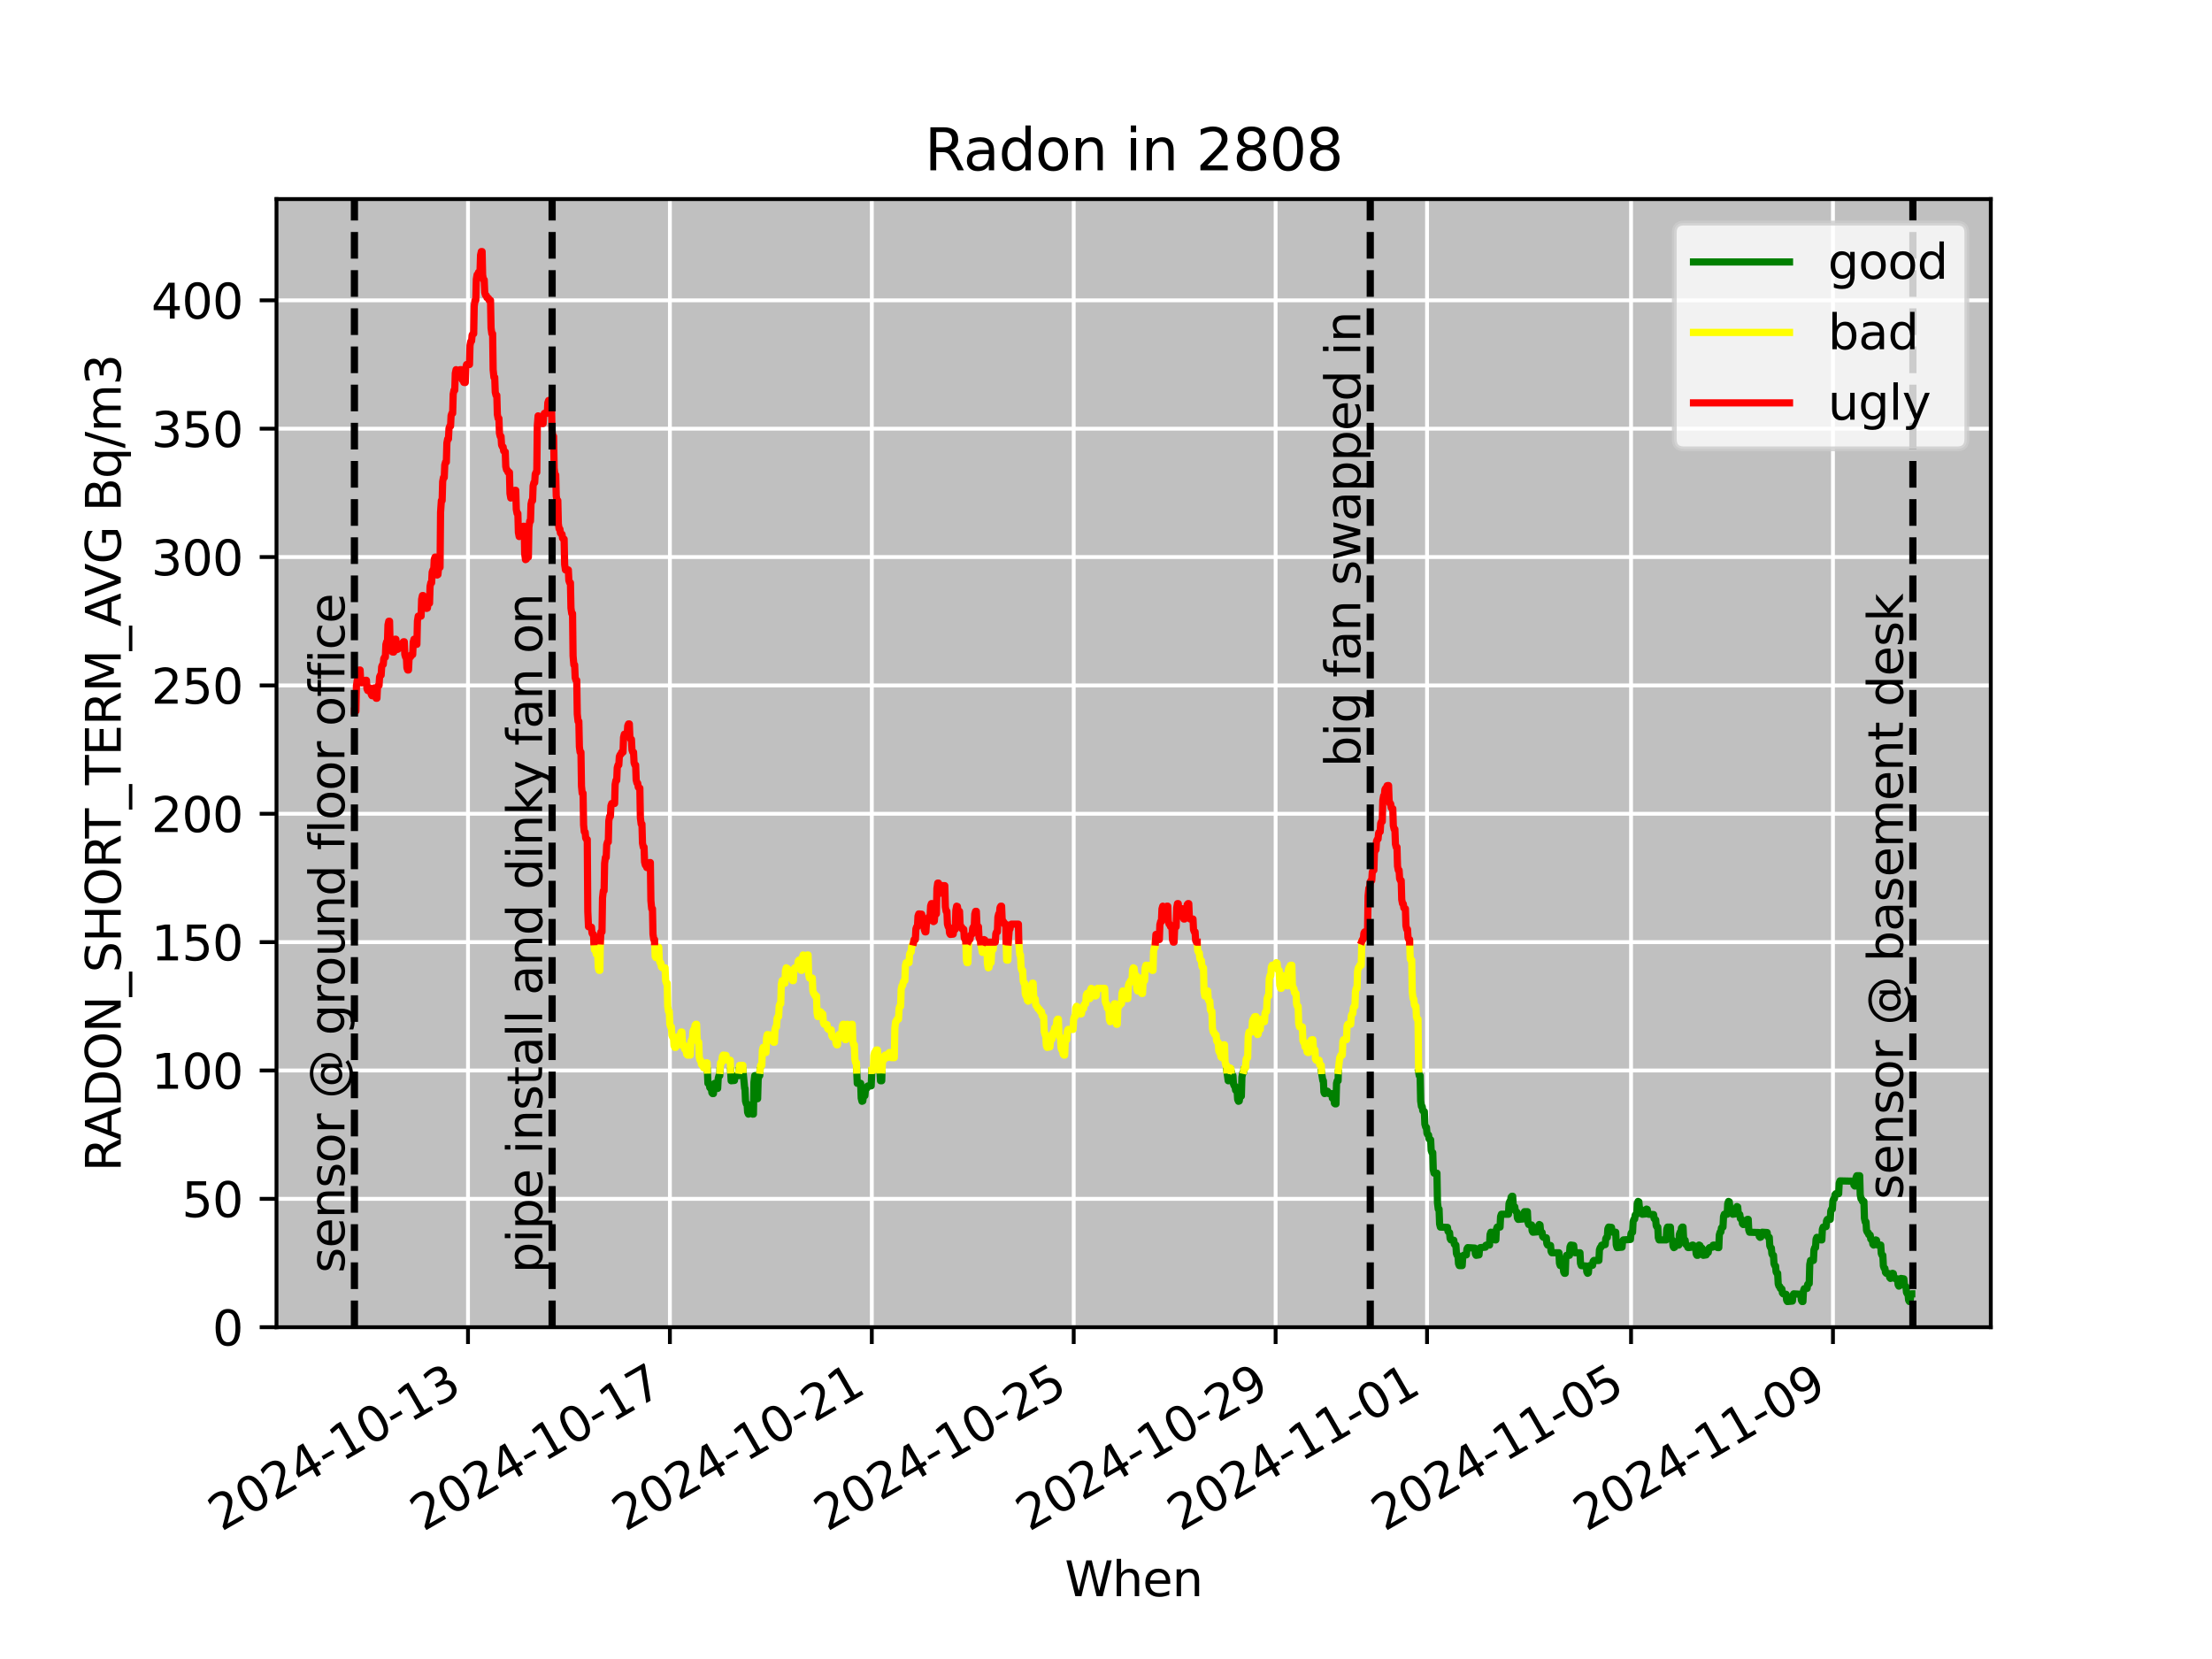 <?xml version="1.0" encoding="utf-8" standalone="no"?>
<!DOCTYPE svg PUBLIC "-//W3C//DTD SVG 1.1//EN"
  "http://www.w3.org/Graphics/SVG/1.1/DTD/svg11.dtd">
<svg xmlns:xlink="http://www.w3.org/1999/xlink" width="460.8pt" height="345.6pt" viewBox="0 0 460.8 345.6" xmlns="http://www.w3.org/2000/svg" version="1.1">
 <defs>
  <style type="text/css">*{stroke-linejoin: round; stroke-linecap: butt}</style>
 </defs>
 <g id="figure_1">
  <g id="patch_1">
   <path d="M 0 345.6 
L 460.8 345.6 
L 460.8 0 
L 0 0 
z
" style="fill: #ffffff"/>
  </g>
  <g id="axes_1">
   <g id="patch_2">
    <path d="M 57.6 276.48 
L 414.72 276.48 
L 414.72 41.472 
L 57.6 41.472 
z
" style="fill: #c0c0c0"/>
   </g>
   <g id="matplotlib.axis_1">
    <g id="xtick_1">
     <g id="line2d_1">
      <path d="M 97.492 276.48 
L 97.492 41.472 
" clip-path="url(#p7a01d10e28)" style="fill: none; stroke: #ffffff; stroke-width: 0.8; stroke-linecap: square"/>
     </g>
     <g id="line2d_2">
      <defs>
       <path id="mf203e88eab" d="M 0 0 
L 0 3.5 
" style="stroke: #000000; stroke-width: 0.8"/>
      </defs>
      <g>
       <use xlink:href="#mf203e88eab" x="97.492" y="276.48" style="stroke: #000000; stroke-width: 0.8"/>
      </g>
     </g>
     <g id="text_1">
      <!-- 2024-10-13 -->
      <g transform="translate(46.122 319.118) rotate(-30) scale(0.1 -0.1)">
       <defs>
        <path id="DejaVuSans-32" d="M 1228 531 
L 3431 531 
L 3431 0 
L 469 0 
L 469 531 
Q 828 903 1448 1529 
Q 2069 2156 2228 2338 
Q 2531 2678 2651 2914 
Q 2772 3150 2772 3378 
Q 2772 3750 2511 3984 
Q 2250 4219 1831 4219 
Q 1534 4219 1204 4116 
Q 875 4013 500 3803 
L 500 4441 
Q 881 4594 1212 4672 
Q 1544 4750 1819 4750 
Q 2544 4750 2975 4387 
Q 3406 4025 3406 3419 
Q 3406 3131 3298 2873 
Q 3191 2616 2906 2266 
Q 2828 2175 2409 1742 
Q 1991 1309 1228 531 
z
" transform="scale(0.016)"/>
        <path id="DejaVuSans-30" d="M 2034 4250 
Q 1547 4250 1301 3770 
Q 1056 3291 1056 2328 
Q 1056 1369 1301 889 
Q 1547 409 2034 409 
Q 2525 409 2770 889 
Q 3016 1369 3016 2328 
Q 3016 3291 2770 3770 
Q 2525 4250 2034 4250 
z
M 2034 4750 
Q 2819 4750 3233 4129 
Q 3647 3509 3647 2328 
Q 3647 1150 3233 529 
Q 2819 -91 2034 -91 
Q 1250 -91 836 529 
Q 422 1150 422 2328 
Q 422 3509 836 4129 
Q 1250 4750 2034 4750 
z
" transform="scale(0.016)"/>
        <path id="DejaVuSans-34" d="M 2419 4116 
L 825 1625 
L 2419 1625 
L 2419 4116 
z
M 2253 4666 
L 3047 4666 
L 3047 1625 
L 3713 1625 
L 3713 1100 
L 3047 1100 
L 3047 0 
L 2419 0 
L 2419 1100 
L 313 1100 
L 313 1709 
L 2253 4666 
z
" transform="scale(0.016)"/>
        <path id="DejaVuSans-2d" d="M 313 2009 
L 1997 2009 
L 1997 1497 
L 313 1497 
L 313 2009 
z
" transform="scale(0.016)"/>
        <path id="DejaVuSans-31" d="M 794 531 
L 1825 531 
L 1825 4091 
L 703 3866 
L 703 4441 
L 1819 4666 
L 2450 4666 
L 2450 531 
L 3481 531 
L 3481 0 
L 794 0 
L 794 531 
z
" transform="scale(0.016)"/>
        <path id="DejaVuSans-33" d="M 2597 2516 
Q 3050 2419 3304 2112 
Q 3559 1806 3559 1356 
Q 3559 666 3084 287 
Q 2609 -91 1734 -91 
Q 1441 -91 1130 -33 
Q 819 25 488 141 
L 488 750 
Q 750 597 1062 519 
Q 1375 441 1716 441 
Q 2309 441 2620 675 
Q 2931 909 2931 1356 
Q 2931 1769 2642 2001 
Q 2353 2234 1838 2234 
L 1294 2234 
L 1294 2753 
L 1863 2753 
Q 2328 2753 2575 2939 
Q 2822 3125 2822 3475 
Q 2822 3834 2567 4026 
Q 2313 4219 1838 4219 
Q 1578 4219 1281 4162 
Q 984 4106 628 3988 
L 628 4550 
Q 988 4650 1302 4700 
Q 1616 4750 1894 4750 
Q 2613 4750 3031 4423 
Q 3450 4097 3450 3541 
Q 3450 3153 3228 2886 
Q 3006 2619 2597 2516 
z
" transform="scale(0.016)"/>
       </defs>
       <use xlink:href="#DejaVuSans-32"/>
       <use xlink:href="#DejaVuSans-30" x="63.623"/>
       <use xlink:href="#DejaVuSans-32" x="127.246"/>
       <use xlink:href="#DejaVuSans-34" x="190.869"/>
       <use xlink:href="#DejaVuSans-2d" x="254.492"/>
       <use xlink:href="#DejaVuSans-31" x="290.576"/>
       <use xlink:href="#DejaVuSans-30" x="354.199"/>
       <use xlink:href="#DejaVuSans-2d" x="417.822"/>
       <use xlink:href="#DejaVuSans-31" x="453.906"/>
       <use xlink:href="#DejaVuSans-33" x="517.529"/>
      </g>
     </g>
    </g>
    <g id="xtick_2">
     <g id="line2d_3">
      <path d="M 139.552 276.48 
L 139.552 41.472 
" clip-path="url(#p7a01d10e28)" style="fill: none; stroke: #ffffff; stroke-width: 0.8; stroke-linecap: square"/>
     </g>
     <g id="line2d_4">
      <g>
       <use xlink:href="#mf203e88eab" x="139.552" y="276.48" style="stroke: #000000; stroke-width: 0.8"/>
      </g>
     </g>
     <g id="text_2">
      <!-- 2024-10-17 -->
      <g transform="translate(88.183 319.118) rotate(-30) scale(0.1 -0.1)">
       <defs>
        <path id="DejaVuSans-37" d="M 525 4666 
L 3525 4666 
L 3525 4397 
L 1831 0 
L 1172 0 
L 2766 4134 
L 525 4134 
L 525 4666 
z
" transform="scale(0.016)"/>
       </defs>
       <use xlink:href="#DejaVuSans-32"/>
       <use xlink:href="#DejaVuSans-30" x="63.623"/>
       <use xlink:href="#DejaVuSans-32" x="127.246"/>
       <use xlink:href="#DejaVuSans-34" x="190.869"/>
       <use xlink:href="#DejaVuSans-2d" x="254.492"/>
       <use xlink:href="#DejaVuSans-31" x="290.576"/>
       <use xlink:href="#DejaVuSans-30" x="354.199"/>
       <use xlink:href="#DejaVuSans-2d" x="417.822"/>
       <use xlink:href="#DejaVuSans-31" x="453.906"/>
       <use xlink:href="#DejaVuSans-37" x="517.529"/>
      </g>
     </g>
    </g>
    <g id="xtick_3">
     <g id="line2d_5">
      <path d="M 181.613 276.48 
L 181.613 41.472 
" clip-path="url(#p7a01d10e28)" style="fill: none; stroke: #ffffff; stroke-width: 0.8; stroke-linecap: square"/>
     </g>
     <g id="line2d_6">
      <g>
       <use xlink:href="#mf203e88eab" x="181.613" y="276.48" style="stroke: #000000; stroke-width: 0.8"/>
      </g>
     </g>
     <g id="text_3">
      <!-- 2024-10-21 -->
      <g transform="translate(130.243 319.118) rotate(-30) scale(0.1 -0.1)">
       <use xlink:href="#DejaVuSans-32"/>
       <use xlink:href="#DejaVuSans-30" x="63.623"/>
       <use xlink:href="#DejaVuSans-32" x="127.246"/>
       <use xlink:href="#DejaVuSans-34" x="190.869"/>
       <use xlink:href="#DejaVuSans-2d" x="254.492"/>
       <use xlink:href="#DejaVuSans-31" x="290.576"/>
       <use xlink:href="#DejaVuSans-30" x="354.199"/>
       <use xlink:href="#DejaVuSans-2d" x="417.822"/>
       <use xlink:href="#DejaVuSans-32" x="453.906"/>
       <use xlink:href="#DejaVuSans-31" x="517.529"/>
      </g>
     </g>
    </g>
    <g id="xtick_4">
     <g id="line2d_7">
      <path d="M 223.673 276.48 
L 223.673 41.472 
" clip-path="url(#p7a01d10e28)" style="fill: none; stroke: #ffffff; stroke-width: 0.8; stroke-linecap: square"/>
     </g>
     <g id="line2d_8">
      <g>
       <use xlink:href="#mf203e88eab" x="223.673" y="276.48" style="stroke: #000000; stroke-width: 0.8"/>
      </g>
     </g>
     <g id="text_4">
      <!-- 2024-10-25 -->
      <g transform="translate(172.304 319.118) rotate(-30) scale(0.1 -0.1)">
       <defs>
        <path id="DejaVuSans-35" d="M 691 4666 
L 3169 4666 
L 3169 4134 
L 1269 4134 
L 1269 2991 
Q 1406 3038 1543 3061 
Q 1681 3084 1819 3084 
Q 2600 3084 3056 2656 
Q 3513 2228 3513 1497 
Q 3513 744 3044 326 
Q 2575 -91 1722 -91 
Q 1428 -91 1123 -41 
Q 819 9 494 109 
L 494 744 
Q 775 591 1075 516 
Q 1375 441 1709 441 
Q 2250 441 2565 725 
Q 2881 1009 2881 1497 
Q 2881 1984 2565 2268 
Q 2250 2553 1709 2553 
Q 1456 2553 1204 2497 
Q 953 2441 691 2322 
L 691 4666 
z
" transform="scale(0.016)"/>
       </defs>
       <use xlink:href="#DejaVuSans-32"/>
       <use xlink:href="#DejaVuSans-30" x="63.623"/>
       <use xlink:href="#DejaVuSans-32" x="127.246"/>
       <use xlink:href="#DejaVuSans-34" x="190.869"/>
       <use xlink:href="#DejaVuSans-2d" x="254.492"/>
       <use xlink:href="#DejaVuSans-31" x="290.576"/>
       <use xlink:href="#DejaVuSans-30" x="354.199"/>
       <use xlink:href="#DejaVuSans-2d" x="417.822"/>
       <use xlink:href="#DejaVuSans-32" x="453.906"/>
       <use xlink:href="#DejaVuSans-35" x="517.529"/>
      </g>
     </g>
    </g>
    <g id="xtick_5">
     <g id="line2d_9">
      <path d="M 265.734 276.48 
L 265.734 41.472 
" clip-path="url(#p7a01d10e28)" style="fill: none; stroke: #ffffff; stroke-width: 0.8; stroke-linecap: square"/>
     </g>
     <g id="line2d_10">
      <g>
       <use xlink:href="#mf203e88eab" x="265.734" y="276.48" style="stroke: #000000; stroke-width: 0.8"/>
      </g>
     </g>
     <g id="text_5">
      <!-- 2024-10-29 -->
      <g transform="translate(214.364 319.118) rotate(-30) scale(0.1 -0.1)">
       <defs>
        <path id="DejaVuSans-39" d="M 703 97 
L 703 672 
Q 941 559 1184 500 
Q 1428 441 1663 441 
Q 2288 441 2617 861 
Q 2947 1281 2994 2138 
Q 2813 1869 2534 1725 
Q 2256 1581 1919 1581 
Q 1219 1581 811 2004 
Q 403 2428 403 3163 
Q 403 3881 828 4315 
Q 1253 4750 1959 4750 
Q 2769 4750 3195 4129 
Q 3622 3509 3622 2328 
Q 3622 1225 3098 567 
Q 2575 -91 1691 -91 
Q 1453 -91 1209 -44 
Q 966 3 703 97 
z
M 1959 2075 
Q 2384 2075 2632 2365 
Q 2881 2656 2881 3163 
Q 2881 3666 2632 3958 
Q 2384 4250 1959 4250 
Q 1534 4250 1286 3958 
Q 1038 3666 1038 3163 
Q 1038 2656 1286 2365 
Q 1534 2075 1959 2075 
z
" transform="scale(0.016)"/>
       </defs>
       <use xlink:href="#DejaVuSans-32"/>
       <use xlink:href="#DejaVuSans-30" x="63.623"/>
       <use xlink:href="#DejaVuSans-32" x="127.246"/>
       <use xlink:href="#DejaVuSans-34" x="190.869"/>
       <use xlink:href="#DejaVuSans-2d" x="254.492"/>
       <use xlink:href="#DejaVuSans-31" x="290.576"/>
       <use xlink:href="#DejaVuSans-30" x="354.199"/>
       <use xlink:href="#DejaVuSans-2d" x="417.822"/>
       <use xlink:href="#DejaVuSans-32" x="453.906"/>
       <use xlink:href="#DejaVuSans-39" x="517.529"/>
      </g>
     </g>
    </g>
    <g id="xtick_6">
     <g id="line2d_11">
      <path d="M 297.279 276.48 
L 297.279 41.472 
" clip-path="url(#p7a01d10e28)" style="fill: none; stroke: #ffffff; stroke-width: 0.8; stroke-linecap: square"/>
     </g>
     <g id="line2d_12">
      <g>
       <use xlink:href="#mf203e88eab" x="297.279" y="276.48" style="stroke: #000000; stroke-width: 0.8"/>
      </g>
     </g>
     <g id="text_6">
      <!-- 2024-11-01 -->
      <g transform="translate(245.91 319.118) rotate(-30) scale(0.1 -0.1)">
       <use xlink:href="#DejaVuSans-32"/>
       <use xlink:href="#DejaVuSans-30" x="63.623"/>
       <use xlink:href="#DejaVuSans-32" x="127.246"/>
       <use xlink:href="#DejaVuSans-34" x="190.869"/>
       <use xlink:href="#DejaVuSans-2d" x="254.492"/>
       <use xlink:href="#DejaVuSans-31" x="290.576"/>
       <use xlink:href="#DejaVuSans-31" x="354.199"/>
       <use xlink:href="#DejaVuSans-2d" x="417.822"/>
       <use xlink:href="#DejaVuSans-30" x="453.906"/>
       <use xlink:href="#DejaVuSans-31" x="517.529"/>
      </g>
     </g>
    </g>
    <g id="xtick_7">
     <g id="line2d_13">
      <path d="M 339.778 276.48 
L 339.778 41.472 
" clip-path="url(#p7a01d10e28)" style="fill: none; stroke: #ffffff; stroke-width: 0.8; stroke-linecap: square"/>
     </g>
     <g id="line2d_14">
      <g>
       <use xlink:href="#mf203e88eab" x="339.778" y="276.48" style="stroke: #000000; stroke-width: 0.8"/>
      </g>
     </g>
     <g id="text_7">
      <!-- 2024-11-05 -->
      <g transform="translate(288.408 319.118) rotate(-30) scale(0.1 -0.1)">
       <use xlink:href="#DejaVuSans-32"/>
       <use xlink:href="#DejaVuSans-30" x="63.623"/>
       <use xlink:href="#DejaVuSans-32" x="127.246"/>
       <use xlink:href="#DejaVuSans-34" x="190.869"/>
       <use xlink:href="#DejaVuSans-2d" x="254.492"/>
       <use xlink:href="#DejaVuSans-31" x="290.576"/>
       <use xlink:href="#DejaVuSans-31" x="354.199"/>
       <use xlink:href="#DejaVuSans-2d" x="417.822"/>
       <use xlink:href="#DejaVuSans-30" x="453.906"/>
       <use xlink:href="#DejaVuSans-35" x="517.529"/>
      </g>
     </g>
    </g>
    <g id="xtick_8">
     <g id="line2d_15">
      <path d="M 381.838 276.48 
L 381.838 41.472 
" clip-path="url(#p7a01d10e28)" style="fill: none; stroke: #ffffff; stroke-width: 0.8; stroke-linecap: square"/>
     </g>
     <g id="line2d_16">
      <g>
       <use xlink:href="#mf203e88eab" x="381.838" y="276.48" style="stroke: #000000; stroke-width: 0.8"/>
      </g>
     </g>
     <g id="text_8">
      <!-- 2024-11-09 -->
      <g transform="translate(330.469 319.118) rotate(-30) scale(0.1 -0.1)">
       <use xlink:href="#DejaVuSans-32"/>
       <use xlink:href="#DejaVuSans-30" x="63.623"/>
       <use xlink:href="#DejaVuSans-32" x="127.246"/>
       <use xlink:href="#DejaVuSans-34" x="190.869"/>
       <use xlink:href="#DejaVuSans-2d" x="254.492"/>
       <use xlink:href="#DejaVuSans-31" x="290.576"/>
       <use xlink:href="#DejaVuSans-31" x="354.199"/>
       <use xlink:href="#DejaVuSans-2d" x="417.822"/>
       <use xlink:href="#DejaVuSans-30" x="453.906"/>
       <use xlink:href="#DejaVuSans-39" x="517.529"/>
      </g>
     </g>
    </g>
    <g id="text_9">
     <!-- When -->
     <g transform="translate(221.802 332.518) scale(0.1 -0.1)">
      <defs>
       <path id="DejaVuSans-57" d="M 213 4666 
L 850 4666 
L 1831 722 
L 2809 4666 
L 3519 4666 
L 4500 722 
L 5478 4666 
L 6119 4666 
L 4947 0 
L 4153 0 
L 3169 4050 
L 2175 0 
L 1381 0 
L 213 4666 
z
" transform="scale(0.016)"/>
       <path id="DejaVuSans-68" d="M 3513 2113 
L 3513 0 
L 2938 0 
L 2938 2094 
Q 2938 2591 2744 2837 
Q 2550 3084 2163 3084 
Q 1697 3084 1428 2787 
Q 1159 2491 1159 1978 
L 1159 0 
L 581 0 
L 581 4863 
L 1159 4863 
L 1159 2956 
Q 1366 3272 1645 3428 
Q 1925 3584 2291 3584 
Q 2894 3584 3203 3211 
Q 3513 2838 3513 2113 
z
" transform="scale(0.016)"/>
       <path id="DejaVuSans-65" d="M 3597 1894 
L 3597 1613 
L 953 1613 
Q 991 1019 1311 708 
Q 1631 397 2203 397 
Q 2534 397 2845 478 
Q 3156 559 3463 722 
L 3463 178 
Q 3153 47 2828 -22 
Q 2503 -91 2169 -91 
Q 1331 -91 842 396 
Q 353 884 353 1716 
Q 353 2575 817 3079 
Q 1281 3584 2069 3584 
Q 2775 3584 3186 3129 
Q 3597 2675 3597 1894 
z
M 3022 2063 
Q 3016 2534 2758 2815 
Q 2500 3097 2075 3097 
Q 1594 3097 1305 2825 
Q 1016 2553 972 2059 
L 3022 2063 
z
" transform="scale(0.016)"/>
       <path id="DejaVuSans-6e" d="M 3513 2113 
L 3513 0 
L 2938 0 
L 2938 2094 
Q 2938 2591 2744 2837 
Q 2550 3084 2163 3084 
Q 1697 3084 1428 2787 
Q 1159 2491 1159 1978 
L 1159 0 
L 581 0 
L 581 3500 
L 1159 3500 
L 1159 2956 
Q 1366 3272 1645 3428 
Q 1925 3584 2291 3584 
Q 2894 3584 3203 3211 
Q 3513 2838 3513 2113 
z
" transform="scale(0.016)"/>
      </defs>
      <use xlink:href="#DejaVuSans-57"/>
      <use xlink:href="#DejaVuSans-68" x="98.877"/>
      <use xlink:href="#DejaVuSans-65" x="162.256"/>
      <use xlink:href="#DejaVuSans-6e" x="223.779"/>
     </g>
    </g>
   </g>
   <g id="matplotlib.axis_2">
    <g id="ytick_1">
     <g id="line2d_17">
      <path d="M 57.6 276.48 
L 414.72 276.48 
" clip-path="url(#p7a01d10e28)" style="fill: none; stroke: #ffffff; stroke-width: 0.8; stroke-linecap: square"/>
     </g>
     <g id="line2d_18">
      <defs>
       <path id="m7f1224af23" d="M 0 0 
L -3.5 0 
" style="stroke: #000000; stroke-width: 0.8"/>
      </defs>
      <g>
       <use xlink:href="#m7f1224af23" x="57.6" y="276.48" style="stroke: #000000; stroke-width: 0.8"/>
      </g>
     </g>
     <g id="text_10">
      <!-- 0 -->
      <g transform="translate(44.237 280.279) scale(0.1 -0.1)">
       <use xlink:href="#DejaVuSans-30"/>
      </g>
     </g>
    </g>
    <g id="ytick_2">
     <g id="line2d_19">
      <path d="M 57.6 249.741 
L 414.72 249.741 
" clip-path="url(#p7a01d10e28)" style="fill: none; stroke: #ffffff; stroke-width: 0.8; stroke-linecap: square"/>
     </g>
     <g id="line2d_20">
      <g>
       <use xlink:href="#m7f1224af23" x="57.6" y="249.741" style="stroke: #000000; stroke-width: 0.8"/>
      </g>
     </g>
     <g id="text_11">
      <!-- 50 -->
      <g transform="translate(37.875 253.54) scale(0.1 -0.1)">
       <use xlink:href="#DejaVuSans-35"/>
       <use xlink:href="#DejaVuSans-30" x="63.623"/>
      </g>
     </g>
    </g>
    <g id="ytick_3">
     <g id="line2d_21">
      <path d="M 57.6 223.002 
L 414.72 223.002 
" clip-path="url(#p7a01d10e28)" style="fill: none; stroke: #ffffff; stroke-width: 0.8; stroke-linecap: square"/>
     </g>
     <g id="line2d_22">
      <g>
       <use xlink:href="#m7f1224af23" x="57.6" y="223.002" style="stroke: #000000; stroke-width: 0.8"/>
      </g>
     </g>
     <g id="text_12">
      <!-- 100 -->
      <g transform="translate(31.512 226.801) scale(0.1 -0.1)">
       <use xlink:href="#DejaVuSans-31"/>
       <use xlink:href="#DejaVuSans-30" x="63.623"/>
       <use xlink:href="#DejaVuSans-30" x="127.246"/>
      </g>
     </g>
    </g>
    <g id="ytick_4">
     <g id="line2d_23">
      <path d="M 57.6 196.263 
L 414.72 196.263 
" clip-path="url(#p7a01d10e28)" style="fill: none; stroke: #ffffff; stroke-width: 0.8; stroke-linecap: square"/>
     </g>
     <g id="line2d_24">
      <g>
       <use xlink:href="#m7f1224af23" x="57.6" y="196.263" style="stroke: #000000; stroke-width: 0.8"/>
      </g>
     </g>
     <g id="text_13">
      <!-- 150 -->
      <g transform="translate(31.512 200.063) scale(0.1 -0.1)">
       <use xlink:href="#DejaVuSans-31"/>
       <use xlink:href="#DejaVuSans-35" x="63.623"/>
       <use xlink:href="#DejaVuSans-30" x="127.246"/>
      </g>
     </g>
    </g>
    <g id="ytick_5">
     <g id="line2d_25">
      <path d="M 57.6 169.524 
L 414.72 169.524 
" clip-path="url(#p7a01d10e28)" style="fill: none; stroke: #ffffff; stroke-width: 0.8; stroke-linecap: square"/>
     </g>
     <g id="line2d_26">
      <g>
       <use xlink:href="#m7f1224af23" x="57.6" y="169.524" style="stroke: #000000; stroke-width: 0.8"/>
      </g>
     </g>
     <g id="text_14">
      <!-- 200 -->
      <g transform="translate(31.512 173.324) scale(0.1 -0.1)">
       <use xlink:href="#DejaVuSans-32"/>
       <use xlink:href="#DejaVuSans-30" x="63.623"/>
       <use xlink:href="#DejaVuSans-30" x="127.246"/>
      </g>
     </g>
    </g>
    <g id="ytick_6">
     <g id="line2d_27">
      <path d="M 57.6 142.786 
L 414.72 142.786 
" clip-path="url(#p7a01d10e28)" style="fill: none; stroke: #ffffff; stroke-width: 0.8; stroke-linecap: square"/>
     </g>
     <g id="line2d_28">
      <g>
       <use xlink:href="#m7f1224af23" x="57.6" y="142.786" style="stroke: #000000; stroke-width: 0.8"/>
      </g>
     </g>
     <g id="text_15">
      <!-- 250 -->
      <g transform="translate(31.512 146.585) scale(0.1 -0.1)">
       <use xlink:href="#DejaVuSans-32"/>
       <use xlink:href="#DejaVuSans-35" x="63.623"/>
       <use xlink:href="#DejaVuSans-30" x="127.246"/>
      </g>
     </g>
    </g>
    <g id="ytick_7">
     <g id="line2d_29">
      <path d="M 57.6 116.047 
L 414.72 116.047 
" clip-path="url(#p7a01d10e28)" style="fill: none; stroke: #ffffff; stroke-width: 0.8; stroke-linecap: square"/>
     </g>
     <g id="line2d_30">
      <g>
       <use xlink:href="#m7f1224af23" x="57.6" y="116.047" style="stroke: #000000; stroke-width: 0.8"/>
      </g>
     </g>
     <g id="text_16">
      <!-- 300 -->
      <g transform="translate(31.512 119.846) scale(0.1 -0.1)">
       <use xlink:href="#DejaVuSans-33"/>
       <use xlink:href="#DejaVuSans-30" x="63.623"/>
       <use xlink:href="#DejaVuSans-30" x="127.246"/>
      </g>
     </g>
    </g>
    <g id="ytick_8">
     <g id="line2d_31">
      <path d="M 57.6 89.308 
L 414.72 89.308 
" clip-path="url(#p7a01d10e28)" style="fill: none; stroke: #ffffff; stroke-width: 0.8; stroke-linecap: square"/>
     </g>
     <g id="line2d_32">
      <g>
       <use xlink:href="#m7f1224af23" x="57.6" y="89.308" style="stroke: #000000; stroke-width: 0.8"/>
      </g>
     </g>
     <g id="text_17">
      <!-- 350 -->
      <g transform="translate(31.512 93.107) scale(0.1 -0.1)">
       <use xlink:href="#DejaVuSans-33"/>
       <use xlink:href="#DejaVuSans-35" x="63.623"/>
       <use xlink:href="#DejaVuSans-30" x="127.246"/>
      </g>
     </g>
    </g>
    <g id="ytick_9">
     <g id="line2d_33">
      <path d="M 57.6 62.569 
L 414.72 62.569 
" clip-path="url(#p7a01d10e28)" style="fill: none; stroke: #ffffff; stroke-width: 0.8; stroke-linecap: square"/>
     </g>
     <g id="line2d_34">
      <g>
       <use xlink:href="#m7f1224af23" x="57.6" y="62.569" style="stroke: #000000; stroke-width: 0.8"/>
      </g>
     </g>
     <g id="text_18">
      <!-- 400 -->
      <g transform="translate(31.512 66.368) scale(0.1 -0.1)">
       <use xlink:href="#DejaVuSans-34"/>
       <use xlink:href="#DejaVuSans-30" x="63.623"/>
       <use xlink:href="#DejaVuSans-30" x="127.246"/>
      </g>
     </g>
    </g>
    <g id="text_19">
     <!-- RADON_SHORT_TERM_AVG Bq/m3 -->
     <g transform="translate(25.155 244.06) rotate(-90) scale(0.1 -0.1)">
      <defs>
       <path id="DejaVuSans-52" d="M 2841 2188 
Q 3044 2119 3236 1894 
Q 3428 1669 3622 1275 
L 4263 0 
L 3584 0 
L 2988 1197 
Q 2756 1666 2539 1819 
Q 2322 1972 1947 1972 
L 1259 1972 
L 1259 0 
L 628 0 
L 628 4666 
L 2053 4666 
Q 2853 4666 3247 4331 
Q 3641 3997 3641 3322 
Q 3641 2881 3436 2590 
Q 3231 2300 2841 2188 
z
M 1259 4147 
L 1259 2491 
L 2053 2491 
Q 2509 2491 2742 2702 
Q 2975 2913 2975 3322 
Q 2975 3731 2742 3939 
Q 2509 4147 2053 4147 
L 1259 4147 
z
" transform="scale(0.016)"/>
       <path id="DejaVuSans-41" d="M 2188 4044 
L 1331 1722 
L 3047 1722 
L 2188 4044 
z
M 1831 4666 
L 2547 4666 
L 4325 0 
L 3669 0 
L 3244 1197 
L 1141 1197 
L 716 0 
L 50 0 
L 1831 4666 
z
" transform="scale(0.016)"/>
       <path id="DejaVuSans-44" d="M 1259 4147 
L 1259 519 
L 2022 519 
Q 2988 519 3436 956 
Q 3884 1394 3884 2338 
Q 3884 3275 3436 3711 
Q 2988 4147 2022 4147 
L 1259 4147 
z
M 628 4666 
L 1925 4666 
Q 3281 4666 3915 4102 
Q 4550 3538 4550 2338 
Q 4550 1131 3912 565 
Q 3275 0 1925 0 
L 628 0 
L 628 4666 
z
" transform="scale(0.016)"/>
       <path id="DejaVuSans-4f" d="M 2522 4238 
Q 1834 4238 1429 3725 
Q 1025 3213 1025 2328 
Q 1025 1447 1429 934 
Q 1834 422 2522 422 
Q 3209 422 3611 934 
Q 4013 1447 4013 2328 
Q 4013 3213 3611 3725 
Q 3209 4238 2522 4238 
z
M 2522 4750 
Q 3503 4750 4090 4092 
Q 4678 3434 4678 2328 
Q 4678 1225 4090 567 
Q 3503 -91 2522 -91 
Q 1538 -91 948 565 
Q 359 1222 359 2328 
Q 359 3434 948 4092 
Q 1538 4750 2522 4750 
z
" transform="scale(0.016)"/>
       <path id="DejaVuSans-4e" d="M 628 4666 
L 1478 4666 
L 3547 763 
L 3547 4666 
L 4159 4666 
L 4159 0 
L 3309 0 
L 1241 3903 
L 1241 0 
L 628 0 
L 628 4666 
z
" transform="scale(0.016)"/>
       <path id="DejaVuSans-5f" d="M 3263 -1063 
L 3263 -1509 
L -63 -1509 
L -63 -1063 
L 3263 -1063 
z
" transform="scale(0.016)"/>
       <path id="DejaVuSans-53" d="M 3425 4513 
L 3425 3897 
Q 3066 4069 2747 4153 
Q 2428 4238 2131 4238 
Q 1616 4238 1336 4038 
Q 1056 3838 1056 3469 
Q 1056 3159 1242 3001 
Q 1428 2844 1947 2747 
L 2328 2669 
Q 3034 2534 3370 2195 
Q 3706 1856 3706 1288 
Q 3706 609 3251 259 
Q 2797 -91 1919 -91 
Q 1588 -91 1214 -16 
Q 841 59 441 206 
L 441 856 
Q 825 641 1194 531 
Q 1563 422 1919 422 
Q 2459 422 2753 634 
Q 3047 847 3047 1241 
Q 3047 1584 2836 1778 
Q 2625 1972 2144 2069 
L 1759 2144 
Q 1053 2284 737 2584 
Q 422 2884 422 3419 
Q 422 4038 858 4394 
Q 1294 4750 2059 4750 
Q 2388 4750 2728 4690 
Q 3069 4631 3425 4513 
z
" transform="scale(0.016)"/>
       <path id="DejaVuSans-48" d="M 628 4666 
L 1259 4666 
L 1259 2753 
L 3553 2753 
L 3553 4666 
L 4184 4666 
L 4184 0 
L 3553 0 
L 3553 2222 
L 1259 2222 
L 1259 0 
L 628 0 
L 628 4666 
z
" transform="scale(0.016)"/>
       <path id="DejaVuSans-54" d="M -19 4666 
L 3928 4666 
L 3928 4134 
L 2272 4134 
L 2272 0 
L 1638 0 
L 1638 4134 
L -19 4134 
L -19 4666 
z
" transform="scale(0.016)"/>
       <path id="DejaVuSans-45" d="M 628 4666 
L 3578 4666 
L 3578 4134 
L 1259 4134 
L 1259 2753 
L 3481 2753 
L 3481 2222 
L 1259 2222 
L 1259 531 
L 3634 531 
L 3634 0 
L 628 0 
L 628 4666 
z
" transform="scale(0.016)"/>
       <path id="DejaVuSans-4d" d="M 628 4666 
L 1569 4666 
L 2759 1491 
L 3956 4666 
L 4897 4666 
L 4897 0 
L 4281 0 
L 4281 4097 
L 3078 897 
L 2444 897 
L 1241 4097 
L 1241 0 
L 628 0 
L 628 4666 
z
" transform="scale(0.016)"/>
       <path id="DejaVuSans-56" d="M 1831 0 
L 50 4666 
L 709 4666 
L 2188 738 
L 3669 4666 
L 4325 4666 
L 2547 0 
L 1831 0 
z
" transform="scale(0.016)"/>
       <path id="DejaVuSans-47" d="M 3809 666 
L 3809 1919 
L 2778 1919 
L 2778 2438 
L 4434 2438 
L 4434 434 
Q 4069 175 3628 42 
Q 3188 -91 2688 -91 
Q 1594 -91 976 548 
Q 359 1188 359 2328 
Q 359 3472 976 4111 
Q 1594 4750 2688 4750 
Q 3144 4750 3555 4637 
Q 3966 4525 4313 4306 
L 4313 3634 
Q 3963 3931 3569 4081 
Q 3175 4231 2741 4231 
Q 1884 4231 1454 3753 
Q 1025 3275 1025 2328 
Q 1025 1384 1454 906 
Q 1884 428 2741 428 
Q 3075 428 3337 486 
Q 3600 544 3809 666 
z
" transform="scale(0.016)"/>
       <path id="DejaVuSans-20" transform="scale(0.016)"/>
       <path id="DejaVuSans-42" d="M 1259 2228 
L 1259 519 
L 2272 519 
Q 2781 519 3026 730 
Q 3272 941 3272 1375 
Q 3272 1813 3026 2020 
Q 2781 2228 2272 2228 
L 1259 2228 
z
M 1259 4147 
L 1259 2741 
L 2194 2741 
Q 2656 2741 2882 2914 
Q 3109 3088 3109 3444 
Q 3109 3797 2882 3972 
Q 2656 4147 2194 4147 
L 1259 4147 
z
M 628 4666 
L 2241 4666 
Q 2963 4666 3353 4366 
Q 3744 4066 3744 3513 
Q 3744 3084 3544 2831 
Q 3344 2578 2956 2516 
Q 3422 2416 3680 2098 
Q 3938 1781 3938 1306 
Q 3938 681 3513 340 
Q 3088 0 2303 0 
L 628 0 
L 628 4666 
z
" transform="scale(0.016)"/>
       <path id="DejaVuSans-71" d="M 947 1747 
Q 947 1113 1208 752 
Q 1469 391 1925 391 
Q 2381 391 2643 752 
Q 2906 1113 2906 1747 
Q 2906 2381 2643 2742 
Q 2381 3103 1925 3103 
Q 1469 3103 1208 2742 
Q 947 2381 947 1747 
z
M 2906 525 
Q 2725 213 2448 61 
Q 2172 -91 1784 -91 
Q 1150 -91 751 415 
Q 353 922 353 1747 
Q 353 2572 751 3078 
Q 1150 3584 1784 3584 
Q 2172 3584 2448 3432 
Q 2725 3281 2906 2969 
L 2906 3500 
L 3481 3500 
L 3481 -1331 
L 2906 -1331 
L 2906 525 
z
" transform="scale(0.016)"/>
       <path id="DejaVuSans-2f" d="M 1625 4666 
L 2156 4666 
L 531 -594 
L 0 -594 
L 1625 4666 
z
" transform="scale(0.016)"/>
       <path id="DejaVuSans-6d" d="M 3328 2828 
Q 3544 3216 3844 3400 
Q 4144 3584 4550 3584 
Q 5097 3584 5394 3201 
Q 5691 2819 5691 2113 
L 5691 0 
L 5113 0 
L 5113 2094 
Q 5113 2597 4934 2840 
Q 4756 3084 4391 3084 
Q 3944 3084 3684 2787 
Q 3425 2491 3425 1978 
L 3425 0 
L 2847 0 
L 2847 2094 
Q 2847 2600 2669 2842 
Q 2491 3084 2119 3084 
Q 1678 3084 1418 2786 
Q 1159 2488 1159 1978 
L 1159 0 
L 581 0 
L 581 3500 
L 1159 3500 
L 1159 2956 
Q 1356 3278 1631 3431 
Q 1906 3584 2284 3584 
Q 2666 3584 2933 3390 
Q 3200 3197 3328 2828 
z
" transform="scale(0.016)"/>
      </defs>
      <use xlink:href="#DejaVuSans-52"/>
      <use xlink:href="#DejaVuSans-41" x="65.482"/>
      <use xlink:href="#DejaVuSans-44" x="133.891"/>
      <use xlink:href="#DejaVuSans-4f" x="210.893"/>
      <use xlink:href="#DejaVuSans-4e" x="289.604"/>
      <use xlink:href="#DejaVuSans-5f" x="364.408"/>
      <use xlink:href="#DejaVuSans-53" x="414.408"/>
      <use xlink:href="#DejaVuSans-48" x="477.885"/>
      <use xlink:href="#DejaVuSans-4f" x="553.08"/>
      <use xlink:href="#DejaVuSans-52" x="631.791"/>
      <use xlink:href="#DejaVuSans-54" x="694.023"/>
      <use xlink:href="#DejaVuSans-5f" x="755.107"/>
      <use xlink:href="#DejaVuSans-54" x="805.107"/>
      <use xlink:href="#DejaVuSans-45" x="866.191"/>
      <use xlink:href="#DejaVuSans-52" x="929.375"/>
      <use xlink:href="#DejaVuSans-4d" x="998.857"/>
      <use xlink:href="#DejaVuSans-5f" x="1085.137"/>
      <use xlink:href="#DejaVuSans-41" x="1135.137"/>
      <use xlink:href="#DejaVuSans-56" x="1197.17"/>
      <use xlink:href="#DejaVuSans-47" x="1265.578"/>
      <use xlink:href="#DejaVuSans-20" x="1343.068"/>
      <use xlink:href="#DejaVuSans-42" x="1374.855"/>
      <use xlink:href="#DejaVuSans-71" x="1443.459"/>
      <use xlink:href="#DejaVuSans-2f" x="1506.936"/>
      <use xlink:href="#DejaVuSans-6d" x="1540.627"/>
      <use xlink:href="#DejaVuSans-33" x="1638.039"/>
     </g>
    </g>
   </g>
   <g id="line2d_35">
    <path d="M 147.366 223.16 
L 147.476 225.676 
L 147.75 225.739 
L 147.859 226.557 
L 148.024 226.746 
L 148.188 226.809 
L 148.298 227.626 
L 148.443 227.815 
L 148.626 227.815 
L 148.735 225.914 
L 148.881 225.676 
L 149.064 225.676 
L 149.173 226.627 
L 149.319 226.746 
L 149.502 226.746 
L 149.612 224.689 
L 149.776 224.072 
L 149.94 224.072 
L 149.977 223.128 
M 152.204 223.128 
L 152.314 225.141 
L 153.007 225.078 
L 153.117 224.261 
L 153.281 224.072 
L 153.884 224.072 
L 153.938 223.065 
M 154.778 223.065 
L 155.125 226.746 
L 155.198 226.746 
L 155.308 229.388 
L 155.472 229.954 
L 155.636 229.954 
L 155.746 231.716 
L 155.91 232.093 
L 156.075 232.031 
L 156.184 231.213 
L 156.348 231.024 
L 156.513 231.087 
L 156.622 231.905 
L 156.786 232.093 
L 156.951 232.093 
L 157.06 225.487 
L 157.224 224.072 
L 157.389 224.072 
L 157.498 228.035 
L 157.663 228.885 
L 157.827 228.885 
L 157.937 224.921 
L 158.1 224.072 
L 158.265 224.072 
L 158.32 223.065 
M 178.473 223.16 
L 178.583 225.676 
L 179.295 225.676 
L 179.405 228.759 
L 179.569 229.42 
L 179.734 229.357 
L 179.843 228.539 
L 180.007 228.35 
L 180.172 228.256 
L 180.281 227.029 
L 180.446 226.746 
L 180.628 226.651 
L 180.738 226.242 
L 180.884 226.211 
L 181.486 226.211 
L 181.596 223.568 
L 181.614 223.191 
M 183.312 223.128 
L 183.422 225.141 
L 183.677 225.141 
L 183.732 223.128 
M 255.568 223.065 
L 255.86 225.141 
L 255.969 225.141 
L 256.079 223.097 
M 256.444 223.034 
L 256.736 224.072 
L 256.845 224.072 
L 256.955 225.833 
L 257.119 226.211 
L 257.284 226.274 
L 257.393 227.092 
L 257.557 227.28 
L 257.722 227.28 
L 257.831 229.042 
L 257.995 229.42 
L 258.16 229.357 
L 258.269 228.539 
L 258.434 228.35 
L 258.598 228.35 
L 258.708 224.386 
L 258.872 223.537 
L 259.036 223.474 
L 259.091 223.034 
M 275.283 223.359 
L 275.575 225.141 
L 275.686 225.141 
L 275.795 227.518 
L 275.941 227.815 
L 276.124 227.756 
L 276.233 227.34 
L 276.379 227.28 
L 276.562 227.34 
L 276.671 227.756 
L 276.817 227.815 
L 277.438 227.815 
L 277.547 228.766 
L 277.693 228.885 
L 277.876 228.885 
L 277.986 229.836 
L 278.132 229.954 
L 278.314 229.954 
L 278.424 225.676 
L 278.57 225.141 
L 278.752 225.141 
L 278.788 223.537 
M 295.529 223.38 
L 295.657 224.072 
L 295.839 224.072 
L 295.949 229.357 
L 296.113 230.489 
L 296.278 230.552 
L 296.387 231.37 
L 296.551 231.559 
L 296.716 231.559 
L 296.825 234.201 
L 296.989 234.767 
L 297.154 234.862 
L 297.264 236.089 
L 297.428 236.372 
L 297.592 236.435 
L 297.702 237.252 
L 297.866 237.441 
L 298.03 237.441 
L 298.14 239.643 
L 298.304 240.115 
L 298.468 240.115 
L 298.578 243.638 
L 298.742 244.393 
L 299.344 244.393 
L 299.454 250.559 
L 299.618 251.88 
L 299.783 251.88 
L 299.892 254.963 
L 300.056 255.624 
L 301.536 255.687 
L 301.645 256.504 
L 301.809 256.693 
L 301.974 256.788 
L 302.083 258.014 
L 302.247 258.298 
L 302.85 258.36 
L 302.959 259.178 
L 303.123 259.367 
L 303.288 259.367 
L 303.398 261.129 
L 303.561 261.506 
L 303.726 261.506 
L 303.836 263.268 
L 304 263.645 
L 304.602 263.645 
L 304.712 261.884 
L 304.876 261.506 
L 305.479 261.412 
L 305.588 260.185 
L 305.752 259.902 
L 307.231 259.996 
L 307.341 261.223 
L 307.505 261.506 
L 308.107 261.412 
L 308.217 260.185 
L 308.381 259.902 
L 309.439 259.808 
L 309.549 259.399 
L 309.695 259.367 
L 310.298 259.367 
L 310.408 257.165 
L 310.572 256.693 
L 311.174 256.788 
L 311.284 258.014 
L 311.448 258.298 
L 311.612 258.298 
L 311.722 256.096 
L 311.886 255.624 
L 312.489 255.624 
L 312.598 253.422 
L 312.762 252.95 
L 314.241 252.95 
L 314.351 250.748 
L 314.515 250.276 
L 314.68 250.213 
L 314.789 249.395 
L 314.953 249.206 
L 315.118 249.206 
L 315.227 250.968 
L 315.391 251.345 
L 315.556 251.408 
L 315.665 252.226 
L 315.829 252.415 
L 315.994 252.509 
L 316.103 253.736 
L 316.267 254.019 
L 317.308 253.925 
L 317.418 252.698 
L 317.582 252.415 
L 318.184 252.415 
L 318.294 254.617 
L 318.458 255.089 
L 319.061 255.183 
L 319.17 256.41 
L 319.334 256.693 
L 320.375 256.599 
L 320.485 255.372 
L 320.649 255.089 
L 320.813 255.183 
L 320.923 256.41 
L 321.087 256.693 
L 321.252 256.756 
L 321.361 257.574 
L 321.525 257.763 
L 322.128 257.857 
L 322.237 259.084 
L 322.401 259.367 
L 323.004 259.461 
L 323.114 260.688 
L 323.277 260.971 
L 324.756 260.971 
L 324.866 263.173 
L 325.03 263.645 
L 325.633 263.74 
L 325.742 264.967 
L 325.906 265.25 
L 326.071 265.25 
L 326.18 262.167 
L 326.345 261.506 
L 326.947 261.506 
L 327.057 259.745 
L 327.221 259.367 
L 327.824 259.461 
L 327.933 260.688 
L 328.097 260.971 
L 329.138 260.971 
L 329.247 263.173 
L 329.411 263.645 
L 330.452 263.74 
L 330.562 264.967 
L 330.726 265.25 
L 330.89 265.155 
L 331 263.928 
L 331.164 263.645 
L 331.767 263.582 
L 331.876 262.765 
L 332.04 262.576 
L 333.081 262.576 
L 333.191 260.374 
L 333.355 259.902 
L 333.537 259.808 
L 333.647 259.399 
L 333.793 259.367 
L 334.396 259.273 
L 334.505 258.046 
L 334.669 257.763 
L 334.834 257.763 
L 334.943 256.001 
L 335.107 255.624 
L 335.71 255.687 
L 335.819 256.504 
L 335.983 256.693 
L 336.586 256.693 
L 336.696 259.336 
L 336.86 259.902 
L 337.901 259.808 
L 338.01 258.581 
L 338.174 258.298 
L 339.653 258.203 
L 339.763 256.976 
L 339.927 256.693 
L 340.091 256.693 
L 340.201 254.491 
L 340.365 254.019 
L 340.529 253.956 
L 340.639 253.139 
L 340.803 252.95 
L 340.967 252.95 
L 341.077 250.748 
L 341.241 250.276 
L 341.406 250.37 
L 341.515 251.597 
L 341.679 251.88 
L 341.844 251.943 
L 341.953 252.761 
L 342.117 252.95 
L 342.72 252.887 
L 342.83 252.069 
L 342.994 251.88 
L 343.158 251.943 
L 343.268 252.761 
L 343.432 252.95 
L 344.473 253.013 
L 344.582 253.831 
L 344.746 254.019 
L 344.911 254.114 
L 345.02 255.341 
L 345.184 255.624 
L 345.349 255.624 
L 345.458 257.826 
L 345.622 258.298 
L 347.101 258.298 
L 347.211 256.096 
L 347.375 255.624 
L 347.978 255.624 
L 348.087 257.826 
L 348.251 258.298 
L 348.416 258.392 
L 348.526 259.619 
L 348.69 259.902 
L 348.872 259.808 
L 348.981 259.399 
L 349.127 259.367 
L 349.73 259.367 
L 349.84 257.165 
L 350.004 256.693 
L 350.169 256.63 
L 350.278 255.812 
L 350.442 255.624 
L 350.606 255.624 
L 350.716 257.826 
L 350.88 258.298 
L 351.045 258.36 
L 351.154 259.178 
L 351.318 259.367 
L 351.501 259.461 
L 351.61 259.87 
L 351.756 259.902 
L 352.377 259.808 
L 352.487 259.399 
L 352.633 259.367 
L 352.815 259.461 
L 352.925 259.87 
L 353.071 259.902 
L 353.235 259.996 
L 353.345 261.223 
L 353.509 261.506 
L 353.673 261.506 
L 353.783 259.745 
L 353.947 259.367 
L 354.129 259.461 
L 354.239 259.87 
L 354.385 259.902 
L 354.55 259.996 
L 354.659 261.223 
L 354.823 261.506 
L 355.444 261.412 
L 355.553 261.003 
L 355.7 260.971 
L 355.864 260.909 
L 355.974 260.091 
L 356.138 259.902 
L 356.758 259.808 
L 356.868 259.399 
L 357.014 259.367 
L 357.634 259.461 
L 357.744 259.87 
L 357.89 259.902 
L 358.055 259.902 
L 358.164 257.259 
L 358.328 256.693 
L 358.493 256.63 
L 358.603 255.812 
L 358.767 255.624 
L 358.931 255.624 
L 359.041 253.422 
L 359.205 252.95 
L 359.807 252.95 
L 359.917 250.748 
L 360.081 250.276 
L 360.246 250.37 
L 360.355 251.597 
L 360.519 251.88 
L 360.684 251.943 
L 360.793 252.761 
L 360.957 252.95 
L 361.56 252.855 
L 361.669 251.629 
L 361.833 251.345 
L 361.998 251.44 
L 362.108 252.667 
L 362.271 252.95 
L 362.436 253.013 
L 362.546 253.831 
L 362.71 254.019 
L 362.874 254.082 
L 362.984 254.9 
L 363.148 255.089 
L 363.751 255.026 
L 363.86 254.208 
L 364.024 254.019 
L 364.188 254.019 
L 364.298 256.221 
L 364.462 256.693 
L 366.38 256.756 
L 366.489 257.574 
L 366.653 257.763 
L 366.818 257.7 
L 366.927 256.882 
L 367.091 256.693 
L 368.132 256.756 
L 368.241 257.574 
L 368.405 257.763 
L 368.57 257.763 
L 368.68 259.524 
L 368.844 259.902 
L 369.008 259.996 
L 369.118 261.223 
L 369.282 261.506 
L 369.446 261.506 
L 369.556 263.268 
L 369.72 263.645 
L 369.885 263.74 
L 369.994 264.967 
L 370.158 265.25 
L 370.322 265.25 
L 370.432 267.452 
L 370.596 267.924 
L 370.778 268.018 
L 370.888 268.427 
L 371.034 268.458 
L 371.199 268.521 
L 371.308 269.339 
L 371.473 269.528 
L 372.075 269.622 
L 372.185 270.849 
L 372.349 271.132 
L 373.39 271.038 
L 373.499 269.811 
L 373.663 269.528 
L 375.142 269.622 
L 375.252 270.849 
L 375.416 271.132 
L 375.58 271.132 
L 375.69 268.93 
L 375.854 268.458 
L 376.457 268.395 
L 376.566 267.578 
L 376.73 267.389 
L 376.894 267.389 
L 377.004 263.425 
L 377.168 262.576 
L 377.771 262.576 
L 377.88 260.374 
L 378.044 259.902 
L 378.209 259.902 
L 378.319 258.14 
L 378.483 257.763 
L 379.103 257.857 
L 379.213 258.266 
L 379.359 258.298 
L 379.523 258.298 
L 379.633 256.096 
L 379.797 255.624 
L 380.4 255.529 
L 380.509 254.302 
L 380.673 254.019 
L 381.276 254.019 
L 381.386 252.258 
L 381.55 251.88 
L 381.714 251.88 
L 381.824 250.119 
L 381.988 249.741 
L 382.152 249.678 
L 382.262 248.86 
L 382.426 248.672 
L 383.028 248.672 
L 383.138 246.47 
L 383.302 245.998 
L 386.096 246.061 
L 386.205 246.878 
L 386.369 247.067 
L 386.533 247.067 
L 386.643 245.306 
L 386.807 244.928 
L 387.41 244.928 
L 387.519 248.892 
L 387.683 249.741 
L 387.866 249.835 
L 387.975 250.244 
L 388.121 250.276 
L 388.286 250.276 
L 388.396 253.799 
L 388.56 254.554 
L 388.724 254.554 
L 388.834 256.316 
L 388.998 256.693 
L 389.18 256.788 
L 389.29 257.197 
L 389.436 257.228 
L 389.601 257.291 
L 389.71 258.109 
L 389.874 258.298 
L 390.039 258.36 
L 390.148 259.178 
L 390.312 259.367 
L 390.477 259.304 
L 390.586 258.486 
L 390.75 258.298 
L 390.915 258.36 
L 391.024 259.178 
L 391.189 259.367 
L 391.791 259.367 
L 391.901 261.129 
L 392.065 261.506 
L 392.229 261.506 
L 392.339 263.708 
L 392.503 264.18 
L 392.668 264.243 
L 392.777 265.061 
L 392.941 265.25 
L 393.544 265.313 
L 393.653 266.13 
L 393.817 266.319 
L 393.982 266.256 
L 394.091 265.438 
L 394.255 265.25 
L 394.42 265.313 
L 394.53 266.13 
L 394.694 266.319 
L 395.296 266.414 
L 395.406 267.64 
L 395.57 267.924 
L 395.734 267.829 
L 395.844 266.602 
L 396.008 266.319 
L 396.61 266.414 
L 396.72 267.64 
L 396.884 267.924 
L 397.049 268.018 
L 397.158 269.245 
L 397.322 269.528 
L 397.487 269.622 
L 397.596 270.849 
L 397.761 271.132 
L 397.925 271.038 
L 398.035 269.811 
L 398.199 269.528 
L 398.254 269.528 
L 398.254 269.528 
" clip-path="url(#p7a01d10e28)" style="fill: none; stroke: #008000; stroke-width: 1.5; stroke-linecap: square"/>
   </g>
   <g id="line2d_36">
    <path d="M 123.725 196.358 
L 123.835 197.868 
L 124.091 197.931 
L 124.2 198.749 
L 124.364 198.937 
L 124.529 198.937 
L 124.638 201.58 
L 124.802 202.146 
L 124.967 202.146 
L 125.058 196.484 
M 136.376 196.389 
L 136.486 199.252 
L 136.614 199.472 
L 136.796 199.472 
L 136.906 197.71 
L 137.07 197.333 
L 137.234 197.333 
L 137.344 199.975 
L 137.508 200.542 
L 137.673 200.605 
L 137.782 201.422 
L 137.947 201.611 
L 138.549 201.611 
L 138.659 204.254 
L 138.823 204.82 
L 138.987 204.82 
L 139.097 209.664 
L 139.261 210.702 
L 139.425 210.702 
L 139.535 213.345 
L 139.699 213.911 
L 139.863 213.911 
L 139.973 215.673 
L 140.137 216.05 
L 140.301 216.05 
L 140.411 217.812 
L 140.575 218.189 
L 140.74 218.189 
L 140.849 216.428 
L 141.013 216.05 
L 141.178 216.145 
L 141.288 217.371 
L 141.452 217.654 
L 141.616 217.654 
L 141.726 215.452 
L 141.889 214.981 
L 142.054 214.981 
L 142.164 217.183 
L 142.328 217.654 
L 142.492 217.717 
L 142.602 218.535 
L 142.766 218.724 
L 142.93 218.787 
L 143.04 219.605 
L 143.204 219.794 
L 143.807 219.794 
L 143.916 217.151 
L 144.08 216.585 
L 144.245 216.585 
L 144.354 214.823 
L 144.518 214.446 
L 144.683 214.383 
L 144.793 213.565 
L 144.956 213.376 
L 145.121 213.376 
L 145.231 216.459 
L 145.395 217.12 
L 145.559 217.12 
L 145.669 220.203 
L 145.833 220.863 
L 145.997 220.934 
L 146.107 221.719 
L 146.271 221.933 
L 146.453 222.027 
L 146.563 222.436 
L 146.709 222.467 
L 146.874 222.405 
L 146.983 221.587 
L 147.147 221.398 
L 147.312 221.398 
L 147.348 222.908 
M 149.995 222.971 
L 150.105 221.398 
L 150.379 221.304 
L 150.488 220.077 
L 150.652 219.794 
L 151.255 219.856 
L 151.365 220.674 
L 151.529 220.863 
L 152.131 220.863 
L 152.186 222.876 
M 153.957 222.939 
L 154.066 221.933 
L 154.76 221.933 
L 154.778 222.782 
M 158.338 222.939 
L 158.448 221.933 
L 158.703 221.933 
L 158.813 218.85 
L 158.977 218.189 
L 159.141 218.252 
L 159.251 219.07 
L 159.415 219.259 
L 159.579 219.259 
L 159.689 216.176 
L 159.853 215.515 
L 160.473 215.61 
L 160.583 216.019 
L 160.729 216.05 
L 160.894 216.113 
L 161.004 216.931 
L 161.167 217.12 
L 161.332 217.12 
L 161.442 214.477 
L 161.606 213.911 
L 161.77 213.911 
L 161.88 212.149 
L 162.044 211.772 
L 162.208 211.772 
L 162.318 209.57 
L 162.482 209.098 
L 162.646 209.098 
L 162.756 205.134 
L 162.92 204.285 
L 163.102 204.379 
L 163.212 204.788 
L 163.358 204.82 
L 163.523 204.82 
L 163.632 202.177 
L 163.796 201.611 
L 163.979 201.706 
L 164.088 202.114 
L 164.234 202.146 
L 164.837 202.146 
L 164.947 203.908 
L 165.111 204.285 
L 165.275 204.285 
L 165.385 202.083 
L 165.549 201.611 
L 166.152 201.517 
L 166.261 200.29 
L 166.425 200.007 
L 166.589 200.007 
L 166.699 201.768 
L 166.863 202.146 
L 167.028 202.146 
L 167.137 199.503 
L 167.301 198.937 
L 167.466 199 
L 167.575 199.818 
L 167.74 200.007 
L 167.904 199.944 
L 168.014 199.126 
L 168.178 198.937 
L 168.342 198.937 
L 168.452 202.901 
L 168.616 203.75 
L 169.218 203.75 
L 169.328 206.393 
L 169.492 206.959 
L 169.674 207.053 
L 169.784 207.462 
L 169.93 207.494 
L 170.094 207.494 
L 170.204 211.017 
L 170.368 211.772 
L 170.533 211.709 
L 170.642 210.891 
L 170.806 210.702 
L 170.989 210.797 
L 171.099 211.206 
L 171.245 211.237 
L 171.409 211.237 
L 171.519 212.999 
L 171.683 213.376 
L 172.285 213.439 
L 172.395 214.257 
L 172.559 214.446 
L 173.162 214.54 
L 173.271 215.767 
L 173.435 216.05 
L 174.038 216.145 
L 174.148 217.371 
L 174.311 217.654 
L 174.476 217.654 
L 174.586 215.893 
L 174.75 215.515 
L 175.352 215.515 
L 175.462 213.754 
L 175.626 213.376 
L 175.79 213.376 
L 175.9 216.019 
L 176.064 216.585 
L 176.229 216.585 
L 176.338 213.942 
L 176.502 213.376 
L 176.667 213.439 
L 176.776 214.257 
L 176.94 214.446 
L 177.105 214.383 
L 177.214 213.565 
L 177.378 213.376 
L 177.543 213.376 
L 177.653 216.899 
L 177.817 217.654 
L 177.981 217.654 
L 178.091 220.737 
L 178.255 221.398 
L 178.419 221.398 
L 178.456 222.908 
M 181.632 223.002 
L 181.924 223.002 
L 182.034 219.919 
L 182.198 219.259 
L 182.38 219.164 
L 182.49 218.755 
L 182.636 218.724 
L 182.8 218.724 
L 182.91 220.486 
L 183.074 220.863 
L 183.239 220.863 
L 183.293 222.876 
M 183.75 222.876 
L 183.86 220.863 
L 184.115 220.8 
L 184.225 219.982 
L 184.389 219.794 
L 184.571 219.888 
L 184.681 220.297 
L 184.827 220.328 
L 184.991 220.265 
L 185.101 219.448 
L 185.265 219.259 
L 185.43 219.322 
L 185.539 220.14 
L 185.703 220.328 
L 186.306 220.328 
L 186.415 214.163 
L 186.579 212.841 
L 186.762 212.747 
L 186.871 212.338 
L 187.012 212.307 
L 187.182 212.307 
L 187.292 210.105 
L 187.456 209.633 
L 187.62 209.633 
L 187.73 206.11 
L 187.894 205.355 
L 188.054 205.292 
L 188.149 204.6 
L 188.351 204.285 
L 188.496 204.285 
L 188.606 201.202 
L 188.77 200.542 
L 189.373 200.542 
L 189.482 198.78 
L 189.646 198.402 
L 189.811 198.308 
L 189.921 197.081 
L 190.084 196.798 
L 190.249 196.735 
L 190.303 196.295 
M 201.203 196.295 
L 201.33 199.975 
L 201.44 200.542 
L 201.64 200.542 
L 201.75 196.578 
L 201.768 196.295 
M 204.287 196.358 
L 204.635 198.402 
L 204.707 198.402 
L 204.817 196.358 
M 205.584 196.578 
L 205.693 200.667 
L 205.857 201.611 
L 206.022 201.548 
L 206.131 200.73 
L 206.295 200.542 
L 206.46 200.542 
L 206.57 198.34 
L 206.734 197.868 
L 206.898 197.773 
L 207.008 196.546 
L 207.026 196.358 
M 209.6 196.484 
L 209.71 200.007 
L 209.965 200.007 
L 210.038 196.609 
M 212.229 196.295 
L 212.448 198.937 
L 212.594 198.937 
L 212.703 201.58 
L 212.867 202.146 
L 213.032 202.146 
L 213.142 204.348 
L 213.306 204.82 
L 213.47 204.82 
L 213.58 207.022 
L 213.744 207.494 
L 213.908 207.557 
L 214.018 208.375 
L 214.182 208.563 
L 214.346 208.469 
L 214.456 207.242 
L 214.62 206.959 
L 214.784 206.959 
L 214.894 205.197 
L 215.058 204.82 
L 215.222 204.82 
L 215.332 207.462 
L 215.496 208.028 
L 215.661 208.123 
L 215.77 209.35 
L 215.934 209.633 
L 216.117 209.727 
L 216.227 210.136 
L 216.373 210.168 
L 216.555 210.262 
L 216.665 210.671 
L 216.811 210.702 
L 216.975 210.765 
L 217.085 211.583 
L 217.249 211.772 
L 217.413 211.772 
L 217.523 214.855 
L 217.687 215.515 
L 217.851 215.515 
L 217.961 217.717 
L 218.125 218.189 
L 218.728 218.095 
L 218.837 216.868 
L 219.001 216.585 
L 219.166 216.491 
L 219.276 215.264 
L 219.44 214.981 
L 219.604 214.918 
L 219.714 214.1 
L 219.878 213.911 
L 220.042 213.817 
L 220.152 212.59 
L 220.316 212.307 
L 220.48 212.307 
L 220.59 215.39 
L 220.754 216.05 
L 220.918 216.05 
L 221.028 218.252 
L 221.192 218.724 
L 221.357 218.787 
L 221.466 219.605 
L 221.63 219.794 
L 221.795 219.794 
L 221.904 217.151 
L 222.068 216.585 
L 222.233 216.585 
L 222.342 214.823 
L 222.507 214.446 
L 223.547 214.446 
L 223.657 212.244 
L 223.821 211.772 
L 223.985 211.772 
L 224.095 210.01 
L 224.259 209.633 
L 224.441 209.727 
L 224.551 210.136 
L 224.697 210.168 
L 224.862 210.23 
L 224.971 211.048 
L 225.135 211.237 
L 225.3 211.174 
L 225.409 210.356 
L 225.573 210.168 
L 225.738 210.105 
L 225.848 209.287 
L 226.011 209.098 
L 226.176 209.098 
L 226.286 207.336 
L 226.45 206.959 
L 226.614 207.022 
L 226.724 207.84 
L 226.888 208.028 
L 227.052 208.028 
L 227.162 206.267 
L 227.326 205.889 
L 227.508 205.984 
L 227.618 206.393 
L 227.764 206.424 
L 227.929 206.487 
L 228.038 207.305 
L 228.202 207.494 
L 228.367 207.399 
L 228.476 206.172 
L 228.64 205.889 
L 230.119 205.889 
L 230.229 208.532 
L 230.393 209.098 
L 230.557 209.161 
L 230.667 209.979 
L 230.831 210.168 
L 230.996 210.168 
L 231.105 212.37 
L 231.269 212.841 
L 231.451 212.747 
L 231.561 212.338 
L 231.707 212.307 
L 231.872 212.307 
L 231.981 209.664 
L 232.145 209.098 
L 232.31 209.098 
L 232.42 212.621 
L 232.584 213.376 
L 232.748 213.376 
L 232.858 210.293 
L 233.022 209.633 
L 233.204 209.538 
L 233.314 209.129 
L 233.46 209.098 
L 233.624 209.098 
L 233.734 206.896 
L 233.898 206.424 
L 234.063 206.519 
L 234.172 207.745 
L 234.336 208.028 
L 234.939 208.028 
L 235.048 205.386 
L 235.212 204.82 
L 235.395 204.725 
L 235.505 204.316 
L 235.651 204.285 
L 235.815 204.285 
L 235.925 202.083 
L 236.089 201.611 
L 236.253 201.706 
L 236.363 202.932 
L 236.527 203.215 
L 236.691 203.215 
L 236.801 205.858 
L 236.965 206.424 
L 237.129 206.424 
L 237.239 204.222 
L 237.403 203.75 
L 237.567 203.75 
L 237.677 206.393 
L 237.841 206.959 
L 238.006 206.959 
L 238.115 204.757 
L 238.279 204.285 
L 238.444 204.285 
L 238.554 201.643 
L 238.717 201.076 
L 239.758 201.139 
L 239.868 201.957 
L 240.032 202.146 
L 240.196 202.146 
L 240.306 198.182 
L 240.47 197.333 
L 240.634 197.333 
L 240.671 196.389 
M 249.397 196.389 
L 249.507 198.025 
L 249.671 198.402 
L 249.836 198.497 
L 249.945 199.724 
L 250.109 200.007 
L 250.274 200.101 
L 250.383 201.328 
L 250.547 201.611 
L 250.711 201.611 
L 250.821 206.456 
L 250.985 207.494 
L 251.15 207.431 
L 251.259 206.613 
L 251.423 206.424 
L 251.588 206.424 
L 251.698 208.186 
L 251.861 208.563 
L 252.026 208.563 
L 252.136 210.325 
L 252.3 210.702 
L 252.464 210.702 
L 252.574 214.226 
L 252.738 214.981 
L 252.92 215.075 
L 253.03 215.484 
L 253.176 215.515 
L 253.341 215.61 
L 253.45 216.837 
L 253.614 217.12 
L 253.778 217.12 
L 253.888 218.881 
L 254.052 219.259 
L 254.217 219.322 
L 254.326 220.14 
L 254.49 220.328 
L 254.655 220.328 
L 254.765 218.126 
L 254.929 217.654 
L 255.093 217.654 
L 255.203 221.178 
L 255.367 221.933 
L 255.531 221.933 
L 255.567 222.876 
M 256.079 222.939 
L 256.243 222.467 
L 256.408 222.562 
L 256.444 222.939 
M 259.109 222.971 
L 259.219 222.467 
L 259.474 222.467 
L 259.584 220.706 
L 259.748 220.328 
L 259.912 220.328 
L 260.022 215.924 
L 260.186 214.981 
L 260.788 214.981 
L 260.898 212.779 
L 261.062 212.307 
L 261.245 212.212 
L 261.355 211.803 
L 261.501 211.772 
L 261.665 211.772 
L 261.775 214.855 
L 261.939 215.515 
L 262.103 215.452 
L 262.213 214.635 
L 262.377 214.446 
L 262.541 214.446 
L 262.651 212.684 
L 262.815 212.307 
L 262.997 212.401 
L 263.107 212.81 
L 263.253 212.841 
L 263.417 212.841 
L 263.527 211.08 
L 263.691 210.702 
L 263.856 210.702 
L 263.965 208.06 
L 264.129 207.494 
L 264.294 207.494 
L 264.403 203.97 
L 264.567 203.215 
L 264.732 203.215 
L 264.841 201.454 
L 265.006 201.076 
L 265.188 201.171 
L 265.298 201.58 
L 265.444 201.611 
L 265.608 201.548 
L 265.718 200.73 
L 265.882 200.542 
L 266.046 200.636 
L 266.156 201.863 
L 266.32 202.146 
L 266.484 202.146 
L 266.594 205.229 
L 266.758 205.889 
L 266.922 205.889 
L 267.032 203.687 
L 267.196 203.215 
L 267.361 203.278 
L 267.47 204.096 
L 267.634 204.285 
L 267.799 204.348 
L 267.909 205.166 
L 268.073 205.355 
L 268.237 205.355 
L 268.347 202.272 
L 268.51 201.611 
L 268.693 201.517 
L 268.803 201.108 
L 268.949 201.076 
L 269.113 201.076 
L 269.223 205.04 
L 269.387 205.889 
L 269.551 205.952 
L 269.661 206.77 
L 269.825 206.959 
L 269.989 206.959 
L 270.099 209.161 
L 270.263 209.633 
L 270.428 209.633 
L 270.537 213.156 
L 270.701 213.911 
L 271.304 213.911 
L 271.413 216.763 
L 271.559 217.12 
L 271.742 217.12 
L 271.851 218.07 
L 271.997 218.189 
L 272.18 218.189 
L 272.29 219.14 
L 272.435 219.259 
L 272.618 219.259 
L 272.728 217.357 
L 272.874 217.12 
L 273.057 217.06 
L 273.166 216.644 
L 273.312 216.585 
L 273.495 216.585 
L 273.604 218.486 
L 273.75 218.724 
L 273.933 218.724 
L 274.042 220.625 
L 274.188 220.863 
L 274.809 220.863 
L 274.918 221.814 
L 275.064 221.933 
L 275.247 221.933 
L 275.283 223.002 
M 278.789 223.002 
L 279.081 220.328 
L 279.191 220.269 
L 279.3 219.853 
L 279.446 219.794 
L 279.629 219.794 
L 279.738 216.941 
L 279.884 216.585 
L 280.505 216.585 
L 280.614 213.733 
L 280.76 213.376 
L 281.381 213.376 
L 281.491 211.615 
L 281.655 211.237 
L 281.819 211.143 
L 281.929 209.916 
L 282.093 209.633 
L 282.257 209.633 
L 282.367 206.55 
L 282.531 205.889 
L 282.695 205.889 
L 282.805 202.366 
L 282.969 201.611 
L 283.151 201.517 
L 283.261 201.108 
L 283.407 201.076 
L 283.572 201.076 
L 283.681 196.672 
L 283.699 196.358 
M 293.667 196.484 
L 293.776 199.755 
L 293.905 200.007 
L 294.087 200.007 
L 294.197 206.613 
L 294.361 208.028 
L 294.525 208.123 
L 294.635 209.35 
L 294.799 209.633 
L 294.963 209.633 
L 295.073 211.835 
L 295.237 212.307 
L 295.401 212.307 
L 295.511 221.996 
L 295.529 222.688 
L 295.529 222.688 
" clip-path="url(#p7a01d10e28)" style="fill: none; stroke: #ffff00; stroke-width: 1.5; stroke-linecap: square"/>
   </g>
   <g id="line2d_37">
    <path d="M 73.851 148.133 
L 74.143 148.133 
L 74.253 142.849 
L 74.417 141.716 
L 74.581 141.716 
L 74.691 139.954 
L 74.855 139.577 
L 75.019 139.577 
L 75.129 141.779 
L 75.293 142.251 
L 75.914 142.156 
L 76.023 141.748 
L 76.169 141.716 
L 76.334 141.716 
L 76.444 143.478 
L 76.608 143.855 
L 76.79 143.761 
L 76.9 143.352 
L 77.046 143.32 
L 77.21 143.415 
L 77.32 144.642 
L 77.484 144.925 
L 77.648 144.83 
L 77.758 143.604 
L 77.922 143.32 
L 78.086 143.32 
L 78.196 145.082 
L 78.36 145.459 
L 78.525 145.459 
L 78.634 143.257 
L 78.798 142.786 
L 78.963 142.786 
L 79.072 141.024 
L 79.236 140.646 
L 79.401 140.646 
L 79.511 138.885 
L 79.674 138.507 
L 79.839 138.413 
L 79.949 137.186 
L 80.112 136.903 
L 80.277 136.903 
L 80.387 134.261 
L 80.551 133.694 
L 80.715 133.694 
L 80.825 130.171 
L 80.989 129.416 
L 81.153 129.416 
L 81.263 134.261 
L 81.427 135.299 
L 81.609 135.393 
L 81.719 135.802 
L 81.865 135.834 
L 82.03 135.834 
L 82.139 133.631 
L 82.303 133.16 
L 82.468 133.16 
L 82.578 134.921 
L 82.741 135.299 
L 82.906 135.236 
L 83.015 134.418 
L 83.18 134.229 
L 83.362 134.324 
L 83.472 134.732 
L 83.618 134.764 
L 83.782 134.701 
L 83.892 133.883 
L 84.056 133.694 
L 84.22 133.694 
L 84.33 136.337 
L 84.494 136.903 
L 84.658 136.903 
L 84.768 139.105 
L 84.932 139.577 
L 85.096 139.577 
L 85.206 137.375 
L 85.37 136.903 
L 85.553 136.809 
L 85.662 136.4 
L 85.808 136.368 
L 85.973 136.368 
L 86.082 133.726 
L 86.247 133.16 
L 86.411 133.223 
L 86.521 134.04 
L 86.685 134.229 
L 86.849 134.229 
L 86.959 129.385 
L 87.123 128.347 
L 87.725 128.347 
L 87.835 124.823 
L 87.999 124.068 
L 88.164 124.068 
L 88.273 125.83 
L 88.437 126.208 
L 88.619 126.302 
L 88.729 126.711 
L 88.875 126.742 
L 89.04 126.679 
L 89.149 125.861 
L 89.313 125.673 
L 89.478 125.673 
L 89.588 122.149 
L 89.752 121.395 
L 89.916 121.395 
L 90.026 119.192 
L 90.19 118.721 
L 90.354 118.721 
L 90.464 116.519 
L 90.628 116.047 
L 90.792 116.047 
L 90.902 119.13 
L 91.066 119.79 
L 91.231 119.696 
L 91.34 118.469 
L 91.504 118.186 
L 91.669 118.186 
L 91.778 106.735 
L 91.942 104.282 
L 92.107 104.282 
L 92.216 100.318 
L 92.38 99.469 
L 92.545 99.469 
L 92.655 96.826 
L 92.818 96.26 
L 92.983 96.26 
L 93.093 92.296 
L 93.257 91.447 
L 93.421 91.447 
L 93.531 89.245 
L 93.695 88.773 
L 93.859 88.773 
L 93.969 86.571 
L 94.133 86.099 
L 94.297 86.099 
L 94.407 82.136 
L 94.571 81.286 
L 94.735 81.286 
L 94.845 77.763 
L 95.009 77.008 
L 95.192 77.102 
L 95.301 77.511 
L 95.447 77.543 
L 95.63 77.448 
L 95.739 77.039 
L 95.885 77.008 
L 96.05 77.008 
L 96.16 78.77 
L 96.323 79.147 
L 96.506 79.241 
L 96.616 79.65 
L 96.762 79.682 
L 96.926 79.682 
L 97.036 76.599 
L 97.2 75.938 
L 97.802 75.938 
L 97.912 71.975 
L 98.076 71.125 
L 98.241 71.031 
L 98.35 69.804 
L 98.514 69.521 
L 98.679 69.521 
L 98.788 63.796 
L 98.952 62.569 
L 99.117 62.569 
L 99.227 58.165 
L 99.39 57.221 
L 99.573 57.127 
L 99.683 56.718 
L 99.829 56.686 
L 99.993 56.686 
L 100.103 53.163 
L 100.267 52.408 
L 100.431 52.408 
L 100.541 57.253 
L 100.705 58.291 
L 100.87 58.291 
L 100.979 60.933 
L 101.143 61.499 
L 101.326 61.594 
L 101.435 62.003 
L 101.581 62.034 
L 101.764 62.129 
L 101.873 62.538 
L 102.019 62.569 
L 102.184 62.569 
L 102.294 68.294 
L 102.457 69.521 
L 102.622 69.521 
L 102.732 77.008 
L 102.896 78.612 
L 103.06 78.612 
L 103.17 81.695 
L 103.334 82.356 
L 103.498 82.356 
L 103.608 86.319 
L 103.772 87.169 
L 103.936 87.169 
L 104.046 90.252 
L 104.21 90.912 
L 104.374 90.912 
L 104.484 92.674 
L 104.648 93.051 
L 104.813 93.114 
L 104.922 93.932 
L 105.086 94.121 
L 105.251 94.121 
L 105.36 97.204 
L 105.524 97.864 
L 105.707 97.959 
L 105.816 98.368 
L 105.963 98.399 
L 106.127 98.399 
L 106.237 102.803 
L 106.401 103.747 
L 106.565 103.684 
L 106.675 102.866 
L 106.839 102.677 
L 107.021 102.583 
L 107.131 102.174 
L 107.277 102.143 
L 107.441 102.143 
L 107.551 106.106 
L 107.715 106.956 
L 107.879 106.956 
L 107.989 110.919 
L 108.153 111.769 
L 108.335 111.674 
L 108.445 111.265 
L 108.591 111.234 
L 108.756 111.139 
L 108.866 109.913 
L 109.03 109.629 
L 109.194 109.629 
L 109.304 115.355 
L 109.468 116.582 
L 109.65 116.487 
L 109.76 116.078 
L 109.906 116.047 
L 110.07 116.047 
L 110.18 109.881 
L 110.344 108.56 
L 110.508 108.56 
L 110.618 105.037 
L 110.782 104.282 
L 110.947 104.282 
L 111.056 101.199 
L 111.22 100.538 
L 111.385 100.538 
L 111.494 98.777 
L 111.658 98.399 
L 111.823 98.399 
L 111.932 88.71 
L 112.096 86.634 
L 112.261 86.697 
L 112.371 87.515 
L 112.534 87.704 
L 112.717 87.798 
L 112.827 88.207 
L 112.972 88.238 
L 113.137 88.238 
L 113.247 86.477 
L 113.411 86.099 
L 114.013 86.099 
L 114.123 83.897 
L 114.287 83.425 
L 114.452 83.488 
L 114.561 84.306 
L 114.725 84.495 
L 114.89 84.495 
L 114.999 89.78 
L 115.164 90.912 
L 115.328 90.912 
L 115.438 97.518 
L 115.602 98.934 
L 115.766 98.934 
L 115.876 103.338 
L 116.04 104.282 
L 116.204 104.282 
L 116.314 109.126 
L 116.478 110.164 
L 116.642 110.227 
L 116.752 111.045 
L 116.916 111.234 
L 117.08 111.297 
L 117.19 112.115 
L 117.354 112.303 
L 117.518 112.303 
L 117.628 117.588 
L 117.792 118.721 
L 118.395 118.721 
L 118.504 120.923 
L 118.668 121.395 
L 118.833 121.395 
L 118.942 126.679 
L 119.107 127.812 
L 119.271 127.812 
L 119.381 136.62 
L 119.545 138.507 
L 119.709 138.507 
L 119.819 141.15 
L 119.983 141.716 
L 120.147 141.716 
L 120.257 148.763 
L 120.421 150.272 
L 120.585 150.272 
L 120.695 155.557 
L 120.841 156.69 
L 121.023 156.69 
L 121.133 163.736 
L 121.279 165.246 
L 121.462 165.246 
L 121.572 171.852 
L 121.718 173.268 
L 121.9 173.362 
L 122.01 174.589 
L 122.173 174.872 
L 122.338 174.872 
L 122.448 189.846 
L 122.594 193.055 
L 123.214 193.149 
L 123.324 194.376 
L 123.488 194.659 
L 123.652 194.659 
L 123.707 196.169 
M 125.076 196.012 
L 125.186 194.124 
L 125.405 194.124 
L 125.515 187.078 
L 125.679 185.568 
L 125.843 185.568 
L 125.953 179.843 
L 126.117 178.616 
L 126.281 178.616 
L 126.391 175.973 
L 126.555 175.407 
L 126.719 175.407 
L 126.829 171.003 
L 126.993 170.059 
L 127.157 170.059 
L 127.267 167.857 
L 127.431 167.385 
L 128.034 167.385 
L 128.143 163.422 
L 128.307 162.572 
L 128.472 162.572 
L 128.582 159.93 
L 128.745 159.364 
L 128.91 159.364 
L 129.02 157.602 
L 129.184 157.225 
L 129.366 157.13 
L 129.476 156.721 
L 129.622 156.69 
L 129.786 156.69 
L 129.896 153.607 
L 130.06 152.946 
L 130.662 152.946 
L 130.772 151.185 
L 130.936 150.807 
L 131.101 150.807 
L 131.21 153.45 
L 131.374 154.016 
L 131.539 154.016 
L 131.649 156.218 
L 131.812 156.69 
L 131.977 156.69 
L 132.087 158.892 
L 132.251 159.364 
L 132.415 159.364 
L 132.525 162.447 
L 132.689 163.107 
L 132.853 163.17 
L 132.963 163.988 
L 133.127 164.177 
L 133.291 164.177 
L 133.401 170.342 
L 133.565 171.664 
L 133.73 171.664 
L 133.839 175.627 
L 134.003 176.477 
L 134.168 176.477 
L 134.277 179.559 
L 134.441 180.22 
L 134.624 180.314 
L 134.733 180.723 
L 134.879 180.755 
L 135.044 180.692 
L 135.154 179.874 
L 135.318 179.685 
L 135.482 179.685 
L 135.592 187.613 
L 135.756 189.311 
L 135.92 189.311 
L 136.03 194.596 
L 136.194 195.729 
L 136.358 195.729 
L 136.359 196.169 
M 190.322 196.232 
L 190.431 195.729 
L 190.687 195.729 
L 190.797 193.527 
L 190.961 193.055 
L 191.125 193.055 
L 191.235 190.853 
L 191.399 190.381 
L 192.002 190.444 
L 192.111 191.262 
L 192.275 191.45 
L 192.44 191.45 
L 192.549 193.652 
L 192.713 194.124 
L 192.878 194.124 
L 192.987 192.363 
L 193.152 191.985 
L 193.316 191.922 
L 193.426 191.104 
L 193.589 190.916 
L 193.754 190.916 
L 193.864 188.714 
L 194.028 188.242 
L 194.192 188.242 
L 194.302 191.325 
L 194.466 191.985 
L 194.63 191.891 
L 194.74 190.664 
L 194.904 190.381 
L 195.068 190.381 
L 195.178 185.096 
L 195.342 183.963 
L 195.506 183.963 
L 195.616 185.725 
L 195.78 186.103 
L 195.945 186.008 
L 196.054 184.781 
L 196.218 184.498 
L 196.821 184.498 
L 196.931 188.902 
L 197.095 189.846 
L 197.259 189.846 
L 197.369 192.488 
L 197.533 193.055 
L 197.697 193.149 
L 197.807 194.376 
L 197.971 194.659 
L 198.574 194.596 
L 198.683 193.778 
L 198.847 193.589 
L 199.012 193.589 
L 199.121 189.626 
L 199.285 188.776 
L 199.45 188.839 
L 199.559 189.657 
L 199.724 189.846 
L 199.888 189.846 
L 199.998 192.488 
L 200.162 193.055 
L 200.344 193.149 
L 200.454 193.558 
L 200.6 193.589 
L 200.764 193.589 
L 200.874 195.351 
L 201.038 195.729 
L 201.202 195.729 
L 201.203 196.012 
M 201.768 196.012 
L 201.896 195.729 
L 202.079 195.666 
L 202.188 194.848 
L 202.352 194.659 
L 202.517 194.565 
L 202.627 193.338 
L 202.79 193.055 
L 202.955 193.055 
L 203.065 190.412 
L 203.229 189.846 
L 203.393 189.846 
L 203.503 192.488 
L 203.667 193.055 
L 203.831 193.055 
L 203.941 195.257 
L 204.105 195.729 
L 204.269 195.729 
L 204.287 196.2 
M 204.817 196.2 
L 204.981 195.729 
L 205.163 195.823 
L 205.273 196.232 
L 205.419 196.263 
L 205.584 196.263 
M 207.044 196.263 
L 207.336 196.263 
L 207.446 194.502 
L 207.61 194.124 
L 207.774 194.124 
L 207.884 191.041 
L 208.048 190.381 
L 208.213 190.286 
L 208.322 189.06 
L 208.486 188.776 
L 208.651 188.776 
L 208.76 191.419 
L 208.924 191.985 
L 209.107 192.08 
L 209.216 192.488 
L 209.362 192.52 
L 209.527 192.52 
L 209.581 196.043 
M 210.038 196.232 
L 210.258 193.589 
L 210.403 193.527 
L 210.513 192.709 
L 210.677 192.52 
L 212.156 192.52 
L 212.229 195.917 
M 240.689 196.232 
L 240.799 194.659 
L 241.073 194.722 
L 241.182 195.54 
L 241.346 195.729 
L 241.511 195.729 
L 241.62 192.646 
L 241.784 191.985 
L 241.949 191.985 
L 242.058 189.343 
L 242.223 188.776 
L 242.387 188.839 
L 242.497 189.657 
L 242.661 189.846 
L 242.825 189.783 
L 242.935 188.965 
L 243.099 188.776 
L 243.263 188.776 
L 243.373 191.859 
L 243.537 192.52 
L 243.719 192.614 
L 243.829 193.023 
L 243.975 193.055 
L 244.139 193.055 
L 244.249 195.697 
L 244.413 196.263 
L 244.578 196.263 
L 244.687 193.621 
L 244.851 193.055 
L 245.016 193.055 
L 245.125 189.091 
L 245.29 188.242 
L 245.454 188.242 
L 245.563 190.003 
L 245.728 190.381 
L 245.892 190.318 
L 246.002 189.5 
L 246.166 189.311 
L 246.33 189.311 
L 246.44 191.073 
L 246.604 191.45 
L 246.768 191.45 
L 246.878 189.689 
L 247.042 189.311 
L 247.207 189.248 
L 247.316 188.43 
L 247.48 188.242 
L 247.644 188.242 
L 247.754 190.884 
L 247.918 191.45 
L 248.521 191.45 
L 248.631 193.652 
L 248.795 194.124 
L 248.959 194.124 
L 249.069 195.886 
L 249.233 196.263 
L 249.397 196.263 
M 283.699 196.043 
L 283.827 195.729 
L 284.01 195.634 
L 284.12 194.407 
L 284.284 194.124 
L 284.886 194.124 
L 284.996 186.637 
L 285.16 185.033 
L 285.324 184.939 
L 285.434 183.712 
L 285.598 183.429 
L 285.762 183.429 
L 285.872 181.667 
L 286.036 181.29 
L 286.201 181.29 
L 286.31 177.766 
L 286.474 177.011 
L 286.638 177.011 
L 286.748 175.25 
L 286.912 174.872 
L 287.077 174.778 
L 287.186 173.551 
L 287.35 173.268 
L 287.515 173.268 
L 287.624 171.506 
L 287.789 171.129 
L 287.953 171.129 
L 288.063 166.725 
L 288.227 165.781 
L 288.391 165.687 
L 288.501 164.46 
L 288.665 164.177 
L 288.847 164.082 
L 288.957 163.673 
L 289.103 163.642 
L 289.267 163.642 
L 289.377 166.725 
L 289.541 167.385 
L 289.706 167.448 
L 289.815 168.266 
L 289.979 168.455 
L 290.143 168.455 
L 290.253 171.978 
L 290.417 172.733 
L 290.582 172.733 
L 290.692 175.816 
L 290.856 176.477 
L 291.02 176.477 
L 291.13 180.44 
L 291.294 181.29 
L 291.458 181.29 
L 291.568 183.051 
L 291.732 183.429 
L 291.896 183.429 
L 292.006 187.392 
L 292.17 188.242 
L 292.334 188.305 
L 292.444 189.123 
L 292.608 189.311 
L 292.772 189.311 
L 292.882 192.834 
L 293.046 193.589 
L 293.211 193.589 
L 293.32 195.351 
L 293.484 195.729 
L 293.649 195.729 
L 293.649 196.232 
L 293.649 196.232 
" clip-path="url(#p7a01d10e28)" style="fill: none; stroke: #ff0000; stroke-width: 1.5; stroke-linecap: square"/>
   </g>
   <g id="LineCollection_1">
    <path d="M 73.833 276.48 
L 73.833 41.472 
" clip-path="url(#p7a01d10e28)" style="fill: none; stroke-dasharray: 5.55,2.4; stroke-dashoffset: 0; stroke: #000000; stroke-width: 1.5"/>
   </g>
   <g id="LineCollection_2">
    <path d="M 115.017 276.48 
L 115.017 41.472 
" clip-path="url(#p7a01d10e28)" style="fill: none; stroke-dasharray: 5.55,2.4; stroke-dashoffset: 0; stroke: #000000; stroke-width: 1.5"/>
   </g>
   <g id="LineCollection_3">
    <path d="M 285.45 276.48 
L 285.45 41.472 
" clip-path="url(#p7a01d10e28)" style="fill: none; stroke-dasharray: 5.55,2.4; stroke-dashoffset: 0; stroke: #000000; stroke-width: 1.5"/>
   </g>
   <g id="LineCollection_4">
    <path d="M 398.487 276.48 
L 398.487 41.472 
" clip-path="url(#p7a01d10e28)" style="fill: none; stroke-dasharray: 5.55,2.4; stroke-dashoffset: 0; stroke: #000000; stroke-width: 1.5"/>
   </g>
   <g id="patch_3">
    <path d="M 57.6 276.48 
L 57.6 41.472 
" style="fill: none; stroke: #000000; stroke-width: 0.8; stroke-linejoin: miter; stroke-linecap: square"/>
   </g>
   <g id="patch_4">
    <path d="M 414.72 276.48 
L 414.72 41.472 
" style="fill: none; stroke: #000000; stroke-width: 0.8; stroke-linejoin: miter; stroke-linecap: square"/>
   </g>
   <g id="patch_5">
    <path d="M 57.6 276.48 
L 414.72 276.48 
" style="fill: none; stroke: #000000; stroke-width: 0.8; stroke-linejoin: miter; stroke-linecap: square"/>
   </g>
   <g id="patch_6">
    <path d="M 57.6 41.472 
L 414.72 41.472 
" style="fill: none; stroke: #000000; stroke-width: 0.8; stroke-linejoin: miter; stroke-linecap: square"/>
   </g>
   <g id="text_20">
    <!-- sensor @ ground floor office -->
    <g transform="translate(71.753 265.189) rotate(-90) scale(0.1 -0.1)">
     <defs>
      <path id="DejaVuSans-73" d="M 2834 3397 
L 2834 2853 
Q 2591 2978 2328 3040 
Q 2066 3103 1784 3103 
Q 1356 3103 1142 2972 
Q 928 2841 928 2578 
Q 928 2378 1081 2264 
Q 1234 2150 1697 2047 
L 1894 2003 
Q 2506 1872 2764 1633 
Q 3022 1394 3022 966 
Q 3022 478 2636 193 
Q 2250 -91 1575 -91 
Q 1294 -91 989 -36 
Q 684 19 347 128 
L 347 722 
Q 666 556 975 473 
Q 1284 391 1588 391 
Q 1994 391 2212 530 
Q 2431 669 2431 922 
Q 2431 1156 2273 1281 
Q 2116 1406 1581 1522 
L 1381 1569 
Q 847 1681 609 1914 
Q 372 2147 372 2553 
Q 372 3047 722 3315 
Q 1072 3584 1716 3584 
Q 2034 3584 2315 3537 
Q 2597 3491 2834 3397 
z
" transform="scale(0.016)"/>
      <path id="DejaVuSans-6f" d="M 1959 3097 
Q 1497 3097 1228 2736 
Q 959 2375 959 1747 
Q 959 1119 1226 758 
Q 1494 397 1959 397 
Q 2419 397 2687 759 
Q 2956 1122 2956 1747 
Q 2956 2369 2687 2733 
Q 2419 3097 1959 3097 
z
M 1959 3584 
Q 2709 3584 3137 3096 
Q 3566 2609 3566 1747 
Q 3566 888 3137 398 
Q 2709 -91 1959 -91 
Q 1206 -91 779 398 
Q 353 888 353 1747 
Q 353 2609 779 3096 
Q 1206 3584 1959 3584 
z
" transform="scale(0.016)"/>
      <path id="DejaVuSans-72" d="M 2631 2963 
Q 2534 3019 2420 3045 
Q 2306 3072 2169 3072 
Q 1681 3072 1420 2755 
Q 1159 2438 1159 1844 
L 1159 0 
L 581 0 
L 581 3500 
L 1159 3500 
L 1159 2956 
Q 1341 3275 1631 3429 
Q 1922 3584 2338 3584 
Q 2397 3584 2469 3576 
Q 2541 3569 2628 3553 
L 2631 2963 
z
" transform="scale(0.016)"/>
      <path id="DejaVuSans-40" d="M 2381 1678 
Q 2381 1231 2603 976 
Q 2825 722 3213 722 
Q 3597 722 3817 978 
Q 4038 1234 4038 1678 
Q 4038 2116 3813 2373 
Q 3588 2631 3206 2631 
Q 2828 2631 2604 2375 
Q 2381 2119 2381 1678 
z
M 4084 744 
Q 3897 503 3655 389 
Q 3413 275 3091 275 
Q 2553 275 2217 664 
Q 1881 1053 1881 1678 
Q 1881 2303 2218 2693 
Q 2556 3084 3091 3084 
Q 3413 3084 3656 2967 
Q 3900 2850 4084 2613 
L 4084 3022 
L 4531 3022 
L 4531 722 
Q 4988 791 5245 1139 
Q 5503 1488 5503 2041 
Q 5503 2375 5404 2669 
Q 5306 2963 5106 3213 
Q 4781 3622 4314 3839 
Q 3847 4056 3297 4056 
Q 2913 4056 2559 3954 
Q 2206 3853 1906 3653 
Q 1416 3334 1139 2817 
Q 863 2300 863 1697 
Q 863 1200 1042 765 
Q 1222 331 1563 0 
Q 1891 -325 2322 -495 
Q 2753 -666 3244 -666 
Q 3647 -666 4036 -530 
Q 4425 -394 4750 -141 
L 5031 -488 
Q 4641 -791 4180 -952 
Q 3719 -1113 3244 -1113 
Q 2666 -1113 2153 -908 
Q 1641 -703 1241 -313 
Q 841 78 631 592 
Q 422 1106 422 1697 
Q 422 2266 634 2781 
Q 847 3297 1241 3688 
Q 1644 4084 2172 4295 
Q 2700 4506 3291 4506 
Q 3953 4506 4520 4234 
Q 5088 3963 5472 3463 
Q 5706 3156 5829 2797 
Q 5953 2438 5953 2053 
Q 5953 1231 5456 756 
Q 4959 281 4084 263 
L 4084 744 
z
" transform="scale(0.016)"/>
      <path id="DejaVuSans-67" d="M 2906 1791 
Q 2906 2416 2648 2759 
Q 2391 3103 1925 3103 
Q 1463 3103 1205 2759 
Q 947 2416 947 1791 
Q 947 1169 1205 825 
Q 1463 481 1925 481 
Q 2391 481 2648 825 
Q 2906 1169 2906 1791 
z
M 3481 434 
Q 3481 -459 3084 -895 
Q 2688 -1331 1869 -1331 
Q 1566 -1331 1297 -1286 
Q 1028 -1241 775 -1147 
L 775 -588 
Q 1028 -725 1275 -790 
Q 1522 -856 1778 -856 
Q 2344 -856 2625 -561 
Q 2906 -266 2906 331 
L 2906 616 
Q 2728 306 2450 153 
Q 2172 0 1784 0 
Q 1141 0 747 490 
Q 353 981 353 1791 
Q 353 2603 747 3093 
Q 1141 3584 1784 3584 
Q 2172 3584 2450 3431 
Q 2728 3278 2906 2969 
L 2906 3500 
L 3481 3500 
L 3481 434 
z
" transform="scale(0.016)"/>
      <path id="DejaVuSans-75" d="M 544 1381 
L 544 3500 
L 1119 3500 
L 1119 1403 
Q 1119 906 1312 657 
Q 1506 409 1894 409 
Q 2359 409 2629 706 
Q 2900 1003 2900 1516 
L 2900 3500 
L 3475 3500 
L 3475 0 
L 2900 0 
L 2900 538 
Q 2691 219 2414 64 
Q 2138 -91 1772 -91 
Q 1169 -91 856 284 
Q 544 659 544 1381 
z
M 1991 3584 
L 1991 3584 
z
" transform="scale(0.016)"/>
      <path id="DejaVuSans-64" d="M 2906 2969 
L 2906 4863 
L 3481 4863 
L 3481 0 
L 2906 0 
L 2906 525 
Q 2725 213 2448 61 
Q 2172 -91 1784 -91 
Q 1150 -91 751 415 
Q 353 922 353 1747 
Q 353 2572 751 3078 
Q 1150 3584 1784 3584 
Q 2172 3584 2448 3432 
Q 2725 3281 2906 2969 
z
M 947 1747 
Q 947 1113 1208 752 
Q 1469 391 1925 391 
Q 2381 391 2643 752 
Q 2906 1113 2906 1747 
Q 2906 2381 2643 2742 
Q 2381 3103 1925 3103 
Q 1469 3103 1208 2742 
Q 947 2381 947 1747 
z
" transform="scale(0.016)"/>
      <path id="DejaVuSans-66" d="M 2375 4863 
L 2375 4384 
L 1825 4384 
Q 1516 4384 1395 4259 
Q 1275 4134 1275 3809 
L 1275 3500 
L 2222 3500 
L 2222 3053 
L 1275 3053 
L 1275 0 
L 697 0 
L 697 3053 
L 147 3053 
L 147 3500 
L 697 3500 
L 697 3744 
Q 697 4328 969 4595 
Q 1241 4863 1831 4863 
L 2375 4863 
z
" transform="scale(0.016)"/>
      <path id="DejaVuSans-6c" d="M 603 4863 
L 1178 4863 
L 1178 0 
L 603 0 
L 603 4863 
z
" transform="scale(0.016)"/>
      <path id="DejaVuSans-69" d="M 603 3500 
L 1178 3500 
L 1178 0 
L 603 0 
L 603 3500 
z
M 603 4863 
L 1178 4863 
L 1178 4134 
L 603 4134 
L 603 4863 
z
" transform="scale(0.016)"/>
      <path id="DejaVuSans-63" d="M 3122 3366 
L 3122 2828 
Q 2878 2963 2633 3030 
Q 2388 3097 2138 3097 
Q 1578 3097 1268 2742 
Q 959 2388 959 1747 
Q 959 1106 1268 751 
Q 1578 397 2138 397 
Q 2388 397 2633 464 
Q 2878 531 3122 666 
L 3122 134 
Q 2881 22 2623 -34 
Q 2366 -91 2075 -91 
Q 1284 -91 818 406 
Q 353 903 353 1747 
Q 353 2603 823 3093 
Q 1294 3584 2113 3584 
Q 2378 3584 2631 3529 
Q 2884 3475 3122 3366 
z
" transform="scale(0.016)"/>
     </defs>
     <use xlink:href="#DejaVuSans-73"/>
     <use xlink:href="#DejaVuSans-65" x="52.1"/>
     <use xlink:href="#DejaVuSans-6e" x="113.623"/>
     <use xlink:href="#DejaVuSans-73" x="177.002"/>
     <use xlink:href="#DejaVuSans-6f" x="229.102"/>
     <use xlink:href="#DejaVuSans-72" x="290.283"/>
     <use xlink:href="#DejaVuSans-20" x="331.396"/>
     <use xlink:href="#DejaVuSans-40" x="363.184"/>
     <use xlink:href="#DejaVuSans-20" x="463.184"/>
     <use xlink:href="#DejaVuSans-67" x="494.971"/>
     <use xlink:href="#DejaVuSans-72" x="558.447"/>
     <use xlink:href="#DejaVuSans-6f" x="597.311"/>
     <use xlink:href="#DejaVuSans-75" x="658.492"/>
     <use xlink:href="#DejaVuSans-6e" x="721.871"/>
     <use xlink:href="#DejaVuSans-64" x="785.25"/>
     <use xlink:href="#DejaVuSans-20" x="848.727"/>
     <use xlink:href="#DejaVuSans-66" x="880.514"/>
     <use xlink:href="#DejaVuSans-6c" x="915.719"/>
     <use xlink:href="#DejaVuSans-6f" x="943.502"/>
     <use xlink:href="#DejaVuSans-6f" x="1004.684"/>
     <use xlink:href="#DejaVuSans-72" x="1065.865"/>
     <use xlink:href="#DejaVuSans-20" x="1106.979"/>
     <use xlink:href="#DejaVuSans-6f" x="1138.766"/>
     <use xlink:href="#DejaVuSans-66" x="1199.947"/>
     <use xlink:href="#DejaVuSans-66" x="1235.152"/>
     <use xlink:href="#DejaVuSans-69" x="1270.357"/>
     <use xlink:href="#DejaVuSans-63" x="1298.141"/>
     <use xlink:href="#DejaVuSans-65" x="1353.121"/>
    </g>
   </g>
   <g id="text_21">
    <!-- pipe install and dinky fan on -->
    <g transform="translate(112.937 265.24) rotate(-90) scale(0.1 -0.1)">
     <defs>
      <path id="DejaVuSans-70" d="M 1159 525 
L 1159 -1331 
L 581 -1331 
L 581 3500 
L 1159 3500 
L 1159 2969 
Q 1341 3281 1617 3432 
Q 1894 3584 2278 3584 
Q 2916 3584 3314 3078 
Q 3713 2572 3713 1747 
Q 3713 922 3314 415 
Q 2916 -91 2278 -91 
Q 1894 -91 1617 61 
Q 1341 213 1159 525 
z
M 3116 1747 
Q 3116 2381 2855 2742 
Q 2594 3103 2138 3103 
Q 1681 3103 1420 2742 
Q 1159 2381 1159 1747 
Q 1159 1113 1420 752 
Q 1681 391 2138 391 
Q 2594 391 2855 752 
Q 3116 1113 3116 1747 
z
" transform="scale(0.016)"/>
      <path id="DejaVuSans-74" d="M 1172 4494 
L 1172 3500 
L 2356 3500 
L 2356 3053 
L 1172 3053 
L 1172 1153 
Q 1172 725 1289 603 
Q 1406 481 1766 481 
L 2356 481 
L 2356 0 
L 1766 0 
Q 1100 0 847 248 
Q 594 497 594 1153 
L 594 3053 
L 172 3053 
L 172 3500 
L 594 3500 
L 594 4494 
L 1172 4494 
z
" transform="scale(0.016)"/>
      <path id="DejaVuSans-61" d="M 2194 1759 
Q 1497 1759 1228 1600 
Q 959 1441 959 1056 
Q 959 750 1161 570 
Q 1363 391 1709 391 
Q 2188 391 2477 730 
Q 2766 1069 2766 1631 
L 2766 1759 
L 2194 1759 
z
M 3341 1997 
L 3341 0 
L 2766 0 
L 2766 531 
Q 2569 213 2275 61 
Q 1981 -91 1556 -91 
Q 1019 -91 701 211 
Q 384 513 384 1019 
Q 384 1609 779 1909 
Q 1175 2209 1959 2209 
L 2766 2209 
L 2766 2266 
Q 2766 2663 2505 2880 
Q 2244 3097 1772 3097 
Q 1472 3097 1187 3025 
Q 903 2953 641 2809 
L 641 3341 
Q 956 3463 1253 3523 
Q 1550 3584 1831 3584 
Q 2591 3584 2966 3190 
Q 3341 2797 3341 1997 
z
" transform="scale(0.016)"/>
      <path id="DejaVuSans-6b" d="M 581 4863 
L 1159 4863 
L 1159 1991 
L 2875 3500 
L 3609 3500 
L 1753 1863 
L 3688 0 
L 2938 0 
L 1159 1709 
L 1159 0 
L 581 0 
L 581 4863 
z
" transform="scale(0.016)"/>
      <path id="DejaVuSans-79" d="M 2059 -325 
Q 1816 -950 1584 -1140 
Q 1353 -1331 966 -1331 
L 506 -1331 
L 506 -850 
L 844 -850 
Q 1081 -850 1212 -737 
Q 1344 -625 1503 -206 
L 1606 56 
L 191 3500 
L 800 3500 
L 1894 763 
L 2988 3500 
L 3597 3500 
L 2059 -325 
z
" transform="scale(0.016)"/>
     </defs>
     <use xlink:href="#DejaVuSans-70"/>
     <use xlink:href="#DejaVuSans-69" x="63.477"/>
     <use xlink:href="#DejaVuSans-70" x="91.26"/>
     <use xlink:href="#DejaVuSans-65" x="154.736"/>
     <use xlink:href="#DejaVuSans-20" x="216.26"/>
     <use xlink:href="#DejaVuSans-69" x="248.047"/>
     <use xlink:href="#DejaVuSans-6e" x="275.83"/>
     <use xlink:href="#DejaVuSans-73" x="339.209"/>
     <use xlink:href="#DejaVuSans-74" x="391.309"/>
     <use xlink:href="#DejaVuSans-61" x="430.518"/>
     <use xlink:href="#DejaVuSans-6c" x="491.797"/>
     <use xlink:href="#DejaVuSans-6c" x="519.58"/>
     <use xlink:href="#DejaVuSans-20" x="547.363"/>
     <use xlink:href="#DejaVuSans-61" x="579.15"/>
     <use xlink:href="#DejaVuSans-6e" x="640.43"/>
     <use xlink:href="#DejaVuSans-64" x="703.809"/>
     <use xlink:href="#DejaVuSans-20" x="767.285"/>
     <use xlink:href="#DejaVuSans-64" x="799.072"/>
     <use xlink:href="#DejaVuSans-69" x="862.549"/>
     <use xlink:href="#DejaVuSans-6e" x="890.332"/>
     <use xlink:href="#DejaVuSans-6b" x="953.711"/>
     <use xlink:href="#DejaVuSans-79" x="1007.996"/>
     <use xlink:href="#DejaVuSans-20" x="1067.176"/>
     <use xlink:href="#DejaVuSans-66" x="1098.963"/>
     <use xlink:href="#DejaVuSans-61" x="1134.168"/>
     <use xlink:href="#DejaVuSans-6e" x="1195.447"/>
     <use xlink:href="#DejaVuSans-20" x="1258.826"/>
     <use xlink:href="#DejaVuSans-6f" x="1290.613"/>
     <use xlink:href="#DejaVuSans-6e" x="1351.795"/>
    </g>
   </g>
   <g id="text_22">
    <!-- big fan swapped in -->
    <g transform="translate(283.37 159.798) rotate(-90) scale(0.1 -0.1)">
     <defs>
      <path id="DejaVuSans-62" d="M 3116 1747 
Q 3116 2381 2855 2742 
Q 2594 3103 2138 3103 
Q 1681 3103 1420 2742 
Q 1159 2381 1159 1747 
Q 1159 1113 1420 752 
Q 1681 391 2138 391 
Q 2594 391 2855 752 
Q 3116 1113 3116 1747 
z
M 1159 2969 
Q 1341 3281 1617 3432 
Q 1894 3584 2278 3584 
Q 2916 3584 3314 3078 
Q 3713 2572 3713 1747 
Q 3713 922 3314 415 
Q 2916 -91 2278 -91 
Q 1894 -91 1617 61 
Q 1341 213 1159 525 
L 1159 0 
L 581 0 
L 581 4863 
L 1159 4863 
L 1159 2969 
z
" transform="scale(0.016)"/>
      <path id="DejaVuSans-77" d="M 269 3500 
L 844 3500 
L 1563 769 
L 2278 3500 
L 2956 3500 
L 3675 769 
L 4391 3500 
L 4966 3500 
L 4050 0 
L 3372 0 
L 2619 2869 
L 1863 0 
L 1184 0 
L 269 3500 
z
" transform="scale(0.016)"/>
     </defs>
     <use xlink:href="#DejaVuSans-62"/>
     <use xlink:href="#DejaVuSans-69" x="63.477"/>
     <use xlink:href="#DejaVuSans-67" x="91.26"/>
     <use xlink:href="#DejaVuSans-20" x="154.736"/>
     <use xlink:href="#DejaVuSans-66" x="186.523"/>
     <use xlink:href="#DejaVuSans-61" x="221.729"/>
     <use xlink:href="#DejaVuSans-6e" x="283.008"/>
     <use xlink:href="#DejaVuSans-20" x="346.387"/>
     <use xlink:href="#DejaVuSans-73" x="378.174"/>
     <use xlink:href="#DejaVuSans-77" x="430.273"/>
     <use xlink:href="#DejaVuSans-61" x="512.061"/>
     <use xlink:href="#DejaVuSans-70" x="573.34"/>
     <use xlink:href="#DejaVuSans-70" x="636.816"/>
     <use xlink:href="#DejaVuSans-65" x="700.293"/>
     <use xlink:href="#DejaVuSans-64" x="761.816"/>
     <use xlink:href="#DejaVuSans-20" x="825.293"/>
     <use xlink:href="#DejaVuSans-69" x="857.08"/>
     <use xlink:href="#DejaVuSans-6e" x="884.863"/>
    </g>
   </g>
   <g id="text_23">
    <!-- sensor @ basement desk -->
    <g transform="translate(396.408 249.89) rotate(-90) scale(0.1 -0.1)">
     <use xlink:href="#DejaVuSans-73"/>
     <use xlink:href="#DejaVuSans-65" x="52.1"/>
     <use xlink:href="#DejaVuSans-6e" x="113.623"/>
     <use xlink:href="#DejaVuSans-73" x="177.002"/>
     <use xlink:href="#DejaVuSans-6f" x="229.102"/>
     <use xlink:href="#DejaVuSans-72" x="290.283"/>
     <use xlink:href="#DejaVuSans-20" x="331.396"/>
     <use xlink:href="#DejaVuSans-40" x="363.184"/>
     <use xlink:href="#DejaVuSans-20" x="463.184"/>
     <use xlink:href="#DejaVuSans-62" x="494.971"/>
     <use xlink:href="#DejaVuSans-61" x="558.447"/>
     <use xlink:href="#DejaVuSans-73" x="619.727"/>
     <use xlink:href="#DejaVuSans-65" x="671.826"/>
     <use xlink:href="#DejaVuSans-6d" x="733.35"/>
     <use xlink:href="#DejaVuSans-65" x="830.762"/>
     <use xlink:href="#DejaVuSans-6e" x="892.285"/>
     <use xlink:href="#DejaVuSans-74" x="955.664"/>
     <use xlink:href="#DejaVuSans-20" x="994.873"/>
     <use xlink:href="#DejaVuSans-64" x="1026.66"/>
     <use xlink:href="#DejaVuSans-65" x="1090.137"/>
     <use xlink:href="#DejaVuSans-73" x="1151.66"/>
     <use xlink:href="#DejaVuSans-6b" x="1203.76"/>
    </g>
   </g>
   <g id="text_24">
    <!-- Radon in 2808 -->
    <g transform="translate(192.613 35.472) scale(0.12 -0.12)">
     <defs>
      <path id="DejaVuSans-38" d="M 2034 2216 
Q 1584 2216 1326 1975 
Q 1069 1734 1069 1313 
Q 1069 891 1326 650 
Q 1584 409 2034 409 
Q 2484 409 2743 651 
Q 3003 894 3003 1313 
Q 3003 1734 2745 1975 
Q 2488 2216 2034 2216 
z
M 1403 2484 
Q 997 2584 770 2862 
Q 544 3141 544 3541 
Q 544 4100 942 4425 
Q 1341 4750 2034 4750 
Q 2731 4750 3128 4425 
Q 3525 4100 3525 3541 
Q 3525 3141 3298 2862 
Q 3072 2584 2669 2484 
Q 3125 2378 3379 2068 
Q 3634 1759 3634 1313 
Q 3634 634 3220 271 
Q 2806 -91 2034 -91 
Q 1263 -91 848 271 
Q 434 634 434 1313 
Q 434 1759 690 2068 
Q 947 2378 1403 2484 
z
M 1172 3481 
Q 1172 3119 1398 2916 
Q 1625 2713 2034 2713 
Q 2441 2713 2670 2916 
Q 2900 3119 2900 3481 
Q 2900 3844 2670 4047 
Q 2441 4250 2034 4250 
Q 1625 4250 1398 4047 
Q 1172 3844 1172 3481 
z
" transform="scale(0.016)"/>
     </defs>
     <use xlink:href="#DejaVuSans-52"/>
     <use xlink:href="#DejaVuSans-61" x="67.232"/>
     <use xlink:href="#DejaVuSans-64" x="128.512"/>
     <use xlink:href="#DejaVuSans-6f" x="191.988"/>
     <use xlink:href="#DejaVuSans-6e" x="253.17"/>
     <use xlink:href="#DejaVuSans-20" x="316.549"/>
     <use xlink:href="#DejaVuSans-69" x="348.336"/>
     <use xlink:href="#DejaVuSans-6e" x="376.119"/>
     <use xlink:href="#DejaVuSans-20" x="439.498"/>
     <use xlink:href="#DejaVuSans-32" x="471.285"/>
     <use xlink:href="#DejaVuSans-38" x="534.908"/>
     <use xlink:href="#DejaVuSans-30" x="598.531"/>
     <use xlink:href="#DejaVuSans-38" x="662.154"/>
    </g>
   </g>
   <g id="legend_1">
    <g id="patch_7">
     <path d="M 350.786 93.506 
L 407.72 93.506 
Q 409.72 93.506 409.72 91.506 
L 409.72 48.472 
Q 409.72 46.472 407.72 46.472 
L 350.786 46.472 
Q 348.786 46.472 348.786 48.472 
L 348.786 91.506 
Q 348.786 93.506 350.786 93.506 
z
" style="fill: #ffffff; opacity: 0.8; stroke: #cccccc; stroke-linejoin: miter"/>
    </g>
    <g id="line2d_38">
     <path d="M 352.786 54.57 
L 362.786 54.57 
L 372.786 54.57 
" style="fill: none; stroke: #008000; stroke-width: 1.5; stroke-linecap: square"/>
    </g>
    <g id="text_25">
     <!-- good -->
     <g transform="translate(380.786 58.07) scale(0.1 -0.1)">
      <use xlink:href="#DejaVuSans-67"/>
      <use xlink:href="#DejaVuSans-6f" x="63.477"/>
      <use xlink:href="#DejaVuSans-6f" x="124.658"/>
      <use xlink:href="#DejaVuSans-64" x="185.84"/>
     </g>
    </g>
    <g id="line2d_39">
     <path d="M 352.786 69.249 
L 362.786 69.249 
L 372.786 69.249 
" style="fill: none; stroke: #ffff00; stroke-width: 1.5; stroke-linecap: square"/>
    </g>
    <g id="text_26">
     <!-- bad -->
     <g transform="translate(380.786 72.749) scale(0.1 -0.1)">
      <use xlink:href="#DejaVuSans-62"/>
      <use xlink:href="#DejaVuSans-61" x="63.477"/>
      <use xlink:href="#DejaVuSans-64" x="124.756"/>
     </g>
    </g>
    <g id="line2d_40">
     <path d="M 352.786 83.927 
L 362.786 83.927 
L 372.786 83.927 
" style="fill: none; stroke: #ff0000; stroke-width: 1.5; stroke-linecap: square"/>
    </g>
    <g id="text_27">
     <!-- ugly -->
     <g transform="translate(380.786 87.427) scale(0.1 -0.1)">
      <use xlink:href="#DejaVuSans-75"/>
      <use xlink:href="#DejaVuSans-67" x="63.379"/>
      <use xlink:href="#DejaVuSans-6c" x="126.855"/>
      <use xlink:href="#DejaVuSans-79" x="154.639"/>
     </g>
    </g>
   </g>
  </g>
 </g>
 <defs>
  <clipPath id="p7a01d10e28">
   <rect x="57.6" y="41.472" width="357.12" height="235.008"/>
  </clipPath>
 </defs>
</svg>
